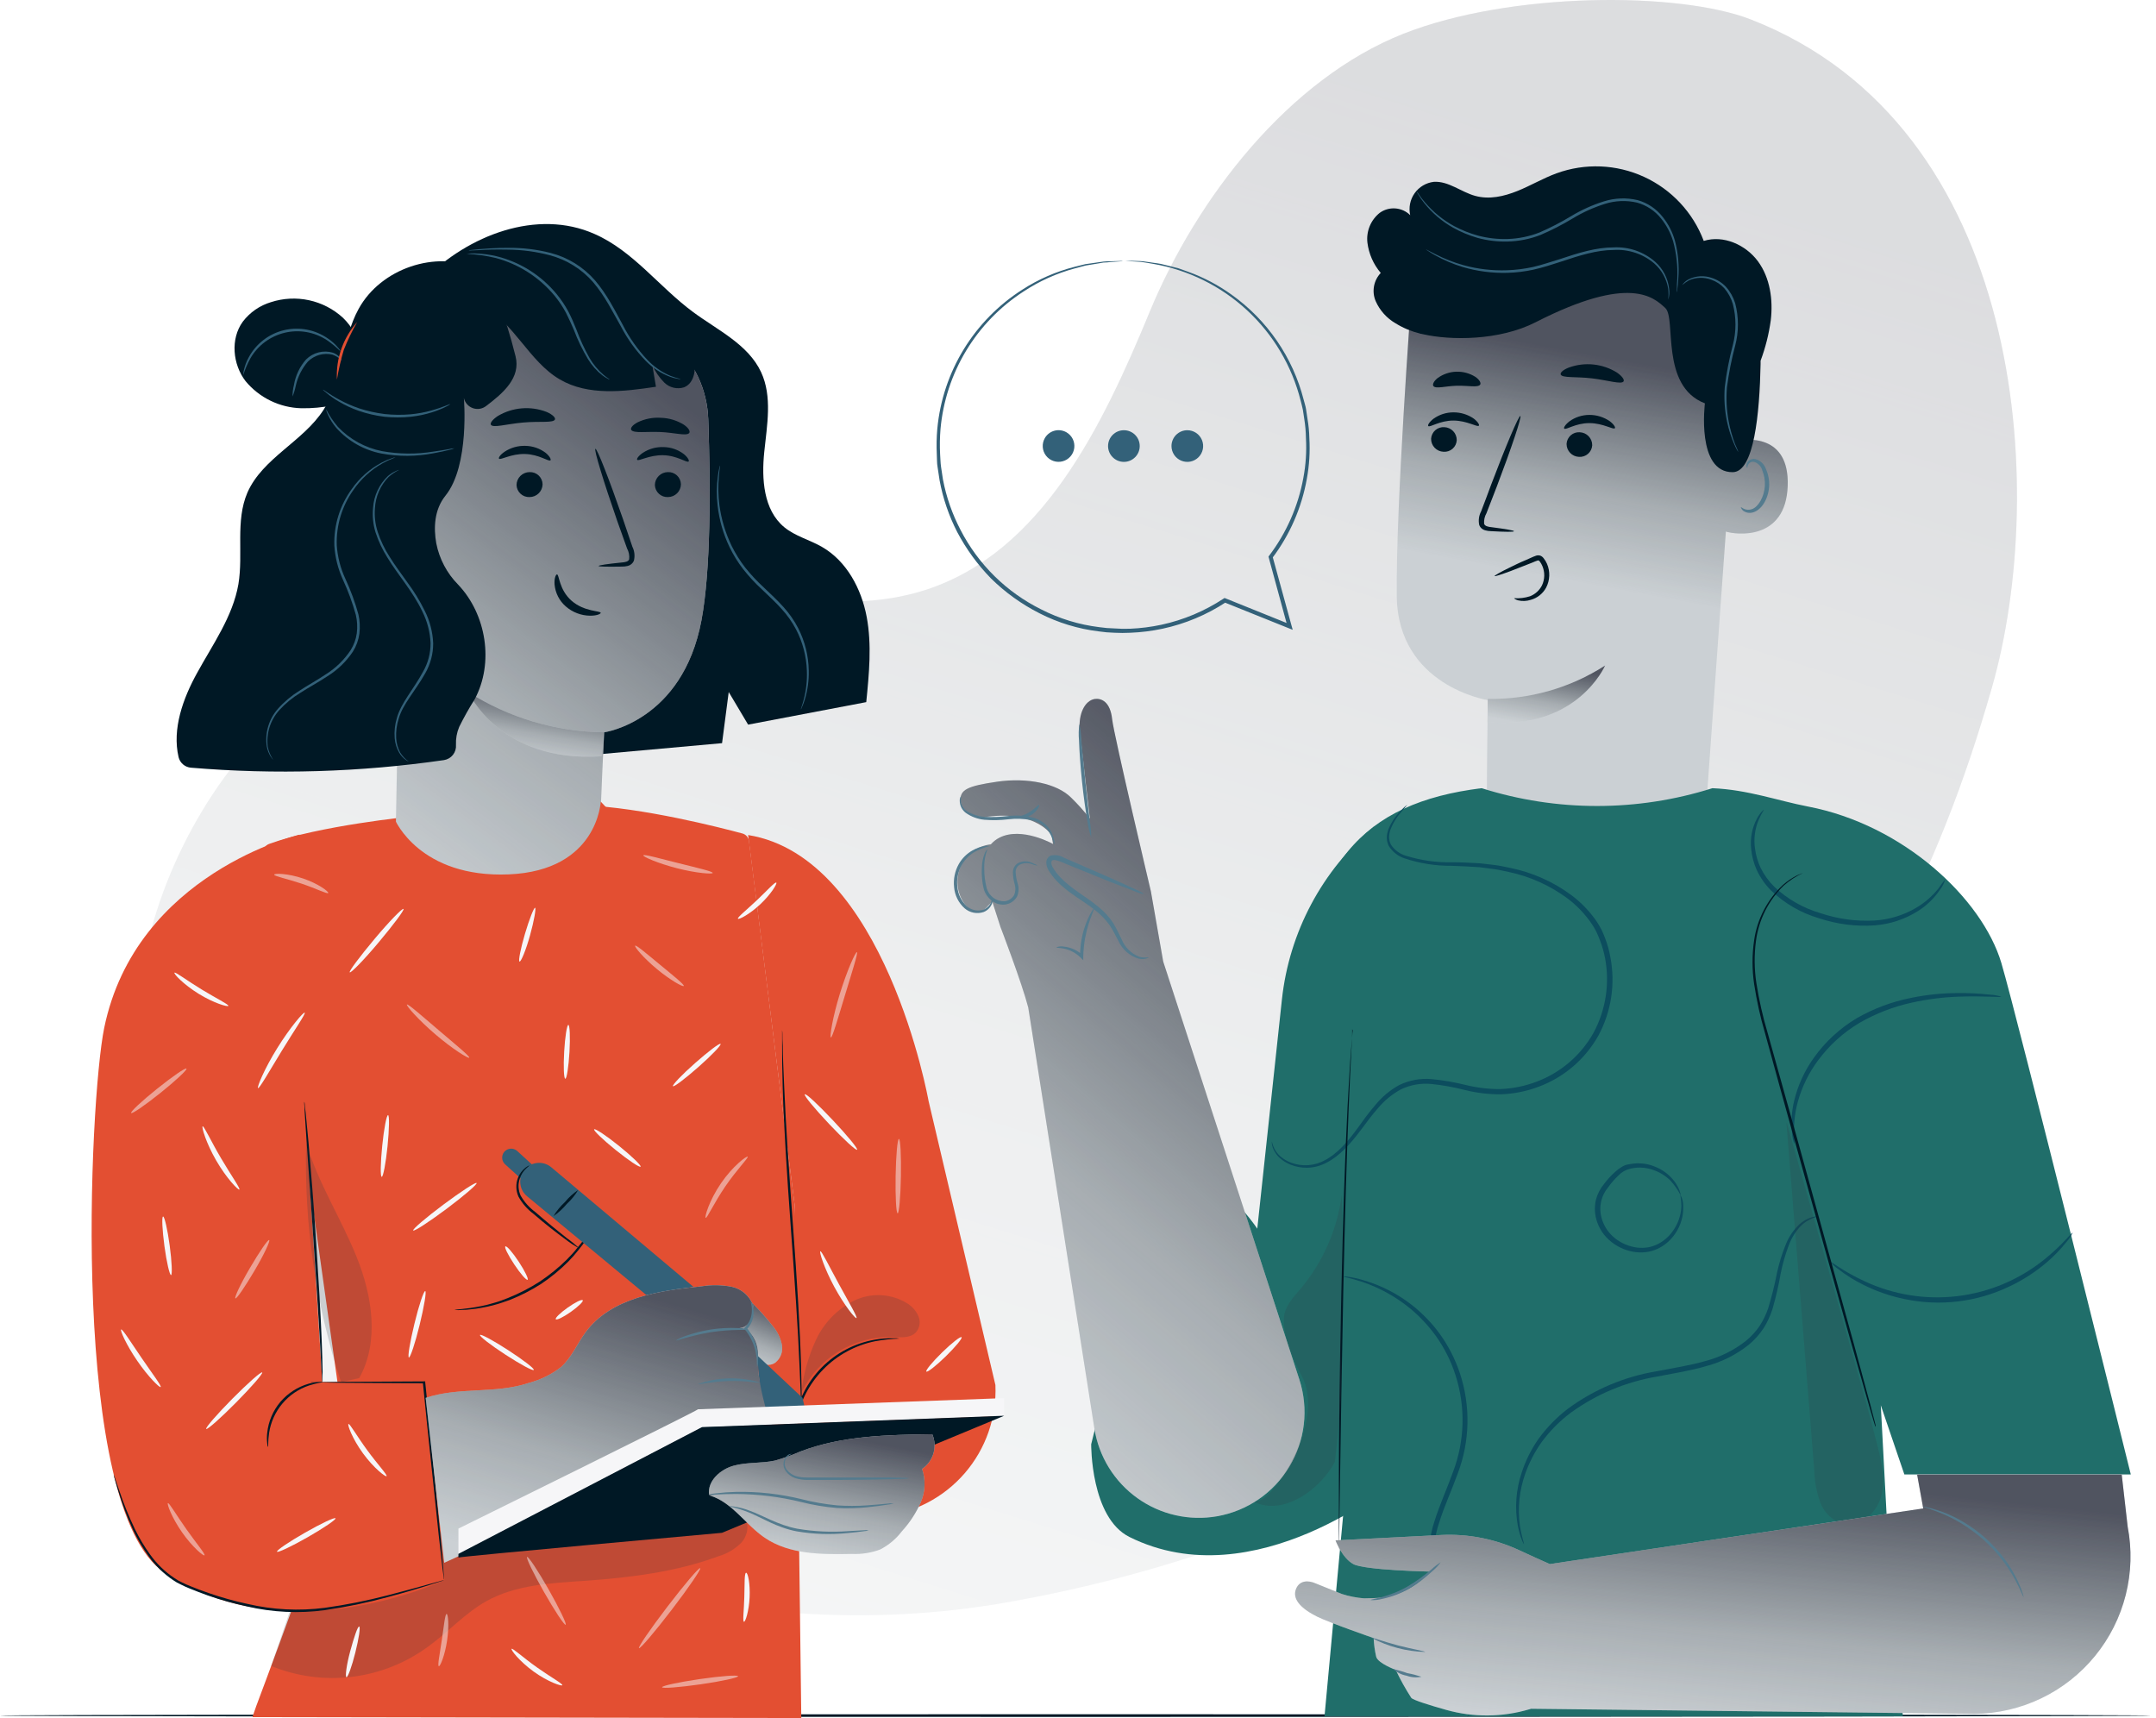 <svg width="251" height="200" viewBox="0 0 251 200" fill="none" xmlns="http://www.w3.org/2000/svg">
<g opacity="0.2">
<path d="M25.242 152.814C16.158 139.458 13.284 122.714 17.882 107.231C19.667 101.195 22.473 95.509 26.178 90.421C37.199 75.311 56.213 66.34 74.943 67.501C85.952 68.177 97.228 72.058 107.722 68.686C121.35 64.29 128.372 49.548 133.853 36.287C139.334 23.026 150.058 9.19 163.402 3.923C175.845 -0.983 195.47 -0.995 203.837 2.27C235.75 14.713 238.47 56.919 231.94 79.891C225.411 102.864 216.588 117.95 202.788 137.325C183.454 164.469 149.887 180.835 117.054 186.565C85.769 192.022 51.402 182.204 30.029 158.905C28.288 156.994 26.687 154.958 25.242 152.814Z" fill="#E6EBEE"/>
<path d="M25.242 152.814C16.158 139.458 13.284 122.714 17.882 107.231C19.667 101.195 22.473 95.509 26.178 90.421C37.199 75.311 56.213 66.34 74.943 67.501C85.952 68.177 97.228 72.058 107.722 68.686C121.35 64.29 128.372 49.548 133.853 36.287C139.334 23.026 150.058 9.19 163.402 3.923C175.845 -0.983 195.47 -0.995 203.837 2.27C235.75 14.713 238.47 56.919 231.94 79.891C225.411 102.864 216.588 117.95 202.788 137.325C183.454 164.469 149.887 180.835 117.054 186.565C85.769 192.022 51.402 182.204 30.029 158.905C28.288 156.994 26.687 154.958 25.242 152.814Z" fill="url(#paint0_linear_187_24451)" fill-opacity="0.8" style="mix-blend-mode:color-burn"/>
<path d="M25.242 152.814C16.158 139.458 13.284 122.714 17.882 107.231C19.667 101.195 22.473 95.509 26.178 90.421C37.199 75.311 56.213 66.34 74.943 67.501C85.952 68.177 97.228 72.058 107.722 68.686C121.35 64.29 128.372 49.548 133.853 36.287C139.334 23.026 150.058 9.19 163.402 3.923C175.845 -0.983 195.47 -0.995 203.837 2.27C235.75 14.713 238.47 56.919 231.94 79.891C225.411 102.864 216.588 117.95 202.788 137.325C183.454 164.469 149.887 180.835 117.054 186.565C85.769 192.022 51.402 182.204 30.029 158.905C28.288 156.994 26.687 154.958 25.242 152.814Z" fill="#2F3941" fill-opacity="0.15" style="mix-blend-mode:multiply"/>
</g>
<path d="M250.416 199.715C250.416 199.804 194.35 199.869 125.214 199.869C56.077 199.869 0 199.804 0 199.715C0 199.627 56.048 199.561 125.214 199.561C194.38 199.561 250.416 199.632 250.416 199.715Z" fill="#001825"/>
<path d="M149.238 116.371L146.371 143.035C146.371 143.035 140.783 134.591 137.003 138.354C133.4 141.944 127.036 168.128 127.036 168.128C127.036 168.128 126.953 176.667 131.492 178.924C146.051 186.177 162.274 172.549 162.274 172.549L159.957 96.231C153.922 101.311 150.081 108.526 149.238 116.371Z" fill="#206E6A"/>
<path fill-rule="evenodd" clip-rule="evenodd" d="M173.165 95.827L198.353 97.836L200.924 61.88C202.025 62.24 207.915 63.037 208.124 56.541C208.32 50.483 203.327 51.015 201.675 51.37L202.442 40.645L200.889 39.459C195.752 35.503 189.652 32.989 183.218 32.18C176.785 31.371 170.252 32.294 164.295 34.855C164.295 34.855 162.487 58.924 162.612 69.4C162.736 79.876 173.218 81.505 173.218 81.505C173.218 81.505 173.011 92.864 173.165 95.827Z" fill="#E6EBEE"/>
<path fill-rule="evenodd" clip-rule="evenodd" d="M173.165 95.827L198.353 97.836L200.924 61.88C202.025 62.24 207.915 63.037 208.124 56.541C208.32 50.483 203.327 51.015 201.675 51.37L202.442 40.645L200.889 39.459C195.752 35.503 189.652 32.989 183.218 32.18C176.785 31.371 170.252 32.294 164.295 34.855C164.295 34.855 162.487 58.924 162.612 69.4C162.736 79.876 173.218 81.505 173.218 81.505C173.218 81.505 173.011 92.864 173.165 95.827Z" fill="url(#paint1_linear_187_24451)" fill-opacity="0.8" style="mix-blend-mode:color-burn"/>
<path fill-rule="evenodd" clip-rule="evenodd" d="M173.165 95.827L198.353 97.836L200.924 61.88C202.025 62.24 207.915 63.037 208.124 56.541C208.32 50.483 203.327 51.015 201.675 51.37L202.442 40.645L200.889 39.459C195.752 35.503 189.652 32.989 183.218 32.18C176.785 31.371 170.252 32.294 164.295 34.855C164.295 34.855 162.487 58.924 162.612 69.4C162.736 79.876 173.218 81.505 173.218 81.505C173.218 81.505 173.011 92.864 173.165 95.827Z" fill="#2F3941" fill-opacity="0.15" style="mix-blend-mode:multiply"/>
<path d="M173.201 81.358C178.04 81.449 182.796 80.098 186.864 77.476C186.864 77.476 183.635 85.013 173.177 84.071L173.201 81.358Z" fill="#E6EBEE"/>
<path d="M173.201 81.358C178.04 81.449 182.796 80.098 186.864 77.476C186.864 77.476 183.635 85.013 173.177 84.071L173.201 81.358Z" fill="url(#paint2_linear_187_24451)" fill-opacity="0.8" style="mix-blend-mode:color-burn"/>
<path d="M173.201 81.358C178.04 81.449 182.796 80.098 186.864 77.476C186.864 77.476 183.635 85.013 173.177 84.071L173.201 81.358Z" fill="#2F3941" fill-opacity="0.15" style="mix-blend-mode:multiply"/>
<path d="M202.68 59.032C202.716 59.032 202.805 59.12 203.012 59.227C203.304 59.364 203.638 59.381 203.943 59.275C204.713 59.02 205.388 57.841 205.465 56.549C205.497 55.942 205.396 55.335 205.169 54.771C205.11 54.545 204.997 54.336 204.839 54.164C204.681 53.991 204.483 53.86 204.262 53.782C204.12 53.738 203.967 53.746 203.831 53.805C203.694 53.863 203.582 53.969 203.516 54.102C203.415 54.297 203.451 54.439 203.415 54.451C203.38 54.463 203.267 54.327 203.332 54.031C203.381 53.856 203.485 53.703 203.628 53.592C203.831 53.453 204.079 53.395 204.322 53.432C204.618 53.504 204.891 53.651 205.114 53.858C205.337 54.066 205.503 54.327 205.596 54.617C205.876 55.248 206.002 55.937 205.963 56.626C205.868 58.066 205.086 59.393 204.043 59.66C203.849 59.711 203.646 59.717 203.449 59.678C203.251 59.639 203.066 59.556 202.906 59.434C202.692 59.203 202.657 59.043 202.68 59.032Z" fill="#547B8E"/>
<path d="M166.607 51.079C166.603 51.47 166.752 51.846 167.022 52.128C167.292 52.411 167.662 52.576 168.052 52.59C168.243 52.605 168.434 52.582 168.616 52.522C168.797 52.462 168.965 52.366 169.108 52.24C169.252 52.114 169.369 51.961 169.452 51.789C169.535 51.617 169.583 51.43 169.593 51.239C169.596 50.85 169.448 50.474 169.179 50.192C168.91 49.91 168.542 49.744 168.153 49.728C167.962 49.714 167.771 49.737 167.589 49.798C167.408 49.858 167.241 49.954 167.097 50.08C166.953 50.205 166.835 50.358 166.751 50.53C166.667 50.702 166.618 50.888 166.607 51.079Z" fill="#001825"/>
<path d="M166.281 49.598C166.465 49.793 167.602 48.952 169.208 48.958C170.814 48.964 171.999 49.77 172.171 49.55C172.254 49.462 172.064 49.106 171.578 48.733C170.882 48.252 170.054 47.997 169.208 48.004C168.37 48.001 167.552 48.264 166.873 48.756C166.358 49.159 166.192 49.509 166.281 49.598Z" fill="#001825"/>
<path d="M182.379 51.672C182.376 52.061 182.524 52.437 182.793 52.719C183.062 53.001 183.43 53.167 183.819 53.183C184.01 53.197 184.201 53.173 184.383 53.113C184.564 53.053 184.732 52.957 184.876 52.831C185.02 52.706 185.137 52.552 185.221 52.381C185.305 52.209 185.355 52.023 185.366 51.832C185.368 51.441 185.218 51.066 184.948 50.784C184.678 50.502 184.31 50.336 183.92 50.321C183.73 50.306 183.538 50.33 183.357 50.39C183.176 50.451 183.009 50.547 182.866 50.672C182.722 50.798 182.605 50.951 182.522 51.123C182.438 51.295 182.39 51.481 182.379 51.672Z" fill="#001825"/>
<path d="M182.107 49.894C182.297 50.089 183.429 49.248 185.04 49.254C186.652 49.26 187.831 50.066 188.003 49.846C188.092 49.764 187.902 49.408 187.41 49.035C186.714 48.554 185.887 48.297 185.04 48.3C184.202 48.299 183.385 48.562 182.706 49.053C182.19 49.461 182.018 49.811 182.107 49.894Z" fill="#001825"/>
<path d="M176.264 61.84C176.264 61.751 175.268 61.579 173.651 61.371C173.236 61.33 172.851 61.247 172.78 60.962C172.747 60.539 172.842 60.116 173.052 59.748C173.447 58.752 173.852 57.708 174.267 56.613C175.962 52.157 177.182 48.49 176.999 48.425C176.815 48.359 175.304 51.92 173.615 56.376C173.212 57.472 172.821 58.521 172.43 59.529C172.168 60.023 172.092 60.595 172.217 61.14C172.276 61.285 172.368 61.413 172.485 61.516C172.602 61.619 172.742 61.693 172.892 61.733C173.12 61.797 173.355 61.831 173.592 61.834C175.245 61.928 176.258 61.934 176.264 61.84Z" fill="#001825"/>
<path d="M181.692 43.59C181.852 44.028 183.47 43.821 185.348 44.046C187.227 44.271 188.767 44.787 189.016 44.395C189.129 44.206 188.862 43.803 188.246 43.37C187.421 42.857 186.492 42.537 185.526 42.434C184.56 42.332 183.584 42.449 182.67 42.778C181.977 43.039 181.627 43.376 181.692 43.59Z" fill="#001825"/>
<path d="M166.872 44.94C167.157 45.302 168.265 44.94 169.598 44.905C170.931 44.869 172.063 45.154 172.324 44.769C172.436 44.585 172.258 44.217 171.767 43.874C171.105 43.456 170.333 43.246 169.551 43.269C168.769 43.292 168.012 43.548 167.376 44.004C166.902 44.383 166.748 44.757 166.872 44.94Z" fill="#001825"/>
<path d="M159.193 28.243C159.119 27.592 159.211 26.934 159.461 26.328C159.711 25.723 160.11 25.191 160.621 24.782C161.149 24.398 161.797 24.215 162.448 24.263C163.099 24.312 163.711 24.591 164.176 25.049C164.078 24.612 164.072 24.158 164.16 23.718C164.248 23.279 164.428 22.862 164.687 22.496C164.946 22.131 165.279 21.823 165.665 21.594C166.051 21.365 166.48 21.22 166.926 21.168C168.638 21.061 170.096 22.353 171.743 22.803C173.39 23.254 175.085 22.863 176.637 22.241C178.19 21.618 179.635 20.753 181.206 20.178C184.523 18.967 188.185 19.114 191.395 20.587C194.605 22.061 197.104 24.742 198.348 28.047C200.641 27.33 203.242 28.498 204.658 30.418C206.074 32.337 206.436 34.909 206.151 37.291C205.931 38.898 205.533 40.476 204.966 41.996C204.966 42.132 204.966 42.262 204.966 42.398C204.854 48.158 204.202 54.925 201.743 54.966C197.459 55.031 198.484 46.955 198.484 46.955C193.222 44.929 195.184 37.048 193.868 35.851C192.553 34.654 189.803 31.881 178.794 37.504C174.516 39.691 168.834 39.625 165.729 38.92L165.456 38.861H165.391C165.361 38.851 165.331 38.839 165.302 38.825C164.304 38.58 163.35 38.18 162.476 37.641C161.446 37.047 160.632 36.139 160.153 35.051C159.922 34.507 159.855 33.906 159.961 33.324C160.066 32.742 160.339 32.204 160.746 31.774C159.894 30.774 159.355 29.546 159.193 28.243Z" fill="#001825"/>
<path d="M218.962 163.595L219.75 178.473L221.528 199.804H154.198L157.126 168.246L151.39 118.385C151.888 100.763 158.654 93.439 172.496 91.756L171.406 91.892C173.314 91.667 171.406 91.892 172.496 91.756C181.236 94.517 190.615 94.517 199.355 91.756C203.503 91.934 206.946 93.208 210.477 93.889C221.599 96.016 230.754 104.608 232.993 112.092C234.824 118.248 248.067 171.647 248.067 171.647H221.706L218.962 163.595Z" fill="#206E6A"/>
<path d="M176.277 69.637C176.902 69.679 177.529 69.603 178.125 69.412C178.729 69.174 179.225 68.723 179.518 68.144C179.683 67.791 179.772 67.408 179.779 67.019C179.787 66.63 179.712 66.244 179.559 65.886C179.482 65.701 179.383 65.526 179.263 65.365C179.121 65.223 179.151 65.228 179.002 65.252C178.813 65.314 178.627 65.388 178.445 65.471L177.853 65.703C177.112 65.999 176.443 66.26 175.88 66.473C174.748 66.894 174.031 67.119 173.996 67.065C173.96 67.012 174.618 66.621 175.708 66.094C176.253 65.833 176.893 65.501 177.634 65.199L178.191 64.95C178.397 64.852 178.609 64.765 178.825 64.689C178.99 64.634 179.169 64.634 179.334 64.689C179.487 64.752 179.618 64.857 179.713 64.992C179.873 65.19 180.004 65.409 180.105 65.643C180.293 66.084 180.381 66.56 180.362 67.039C180.344 67.517 180.219 67.986 179.998 68.41C179.811 68.753 179.557 69.055 179.252 69.298C178.947 69.541 178.596 69.721 178.22 69.826C177.736 69.985 177.217 70.006 176.721 69.886C176.425 69.791 176.265 69.672 176.277 69.637Z" fill="#001825"/>
<path d="M151.277 160.62L135.42 111.938L133.987 103.767C133.987 103.767 129.673 85.541 129.477 83.739C129.258 81.654 128.198 81.263 127.439 81.369C126.254 81.583 125.561 83.147 125.697 84.924C125.744 85.517 126.882 95.294 126.882 95.294C126.215 94.434 125.488 93.622 124.708 92.864C123.066 91.193 119.564 90.494 116.098 90.998C112.632 91.502 111.701 91.928 111.832 93.285C111.868 93.54 111.96 93.784 112.103 93.998C112.245 94.212 112.434 94.392 112.655 94.523C113.351 94.992 114.195 95.186 115.026 95.069C120.589 94.364 122.408 97.184 122.408 97.184L122.598 98.251C122.598 98.251 118.948 96.2 116.365 97.51C115.982 97.703 115.64 97.969 115.357 98.292C114.598 98.377 113.874 98.66 113.257 99.112C112.641 99.563 112.153 100.168 111.842 100.866C111.531 101.564 111.408 102.332 111.486 103.092C111.563 103.852 111.837 104.579 112.282 105.201C112.709 105.793 113.467 106.327 114.149 106.107C114.51 105.953 114.828 105.71 115.073 105.402C115.212 105.249 115.365 105.108 115.529 104.982L116.471 107.903C116.471 107.903 118.948 114.356 119.707 117.283L127.409 166.303C127.664 167.917 128.238 169.465 129.097 170.855C129.956 172.246 131.083 173.451 132.413 174.401C133.743 175.352 135.248 176.028 136.842 176.39C138.436 176.753 140.085 176.794 141.695 176.512C143.427 176.207 145.073 175.535 146.523 174.54C147.973 173.546 149.193 172.252 150.101 170.746C151.009 169.24 151.584 167.557 151.787 165.811C151.989 164.064 151.815 162.294 151.277 160.62Z" fill="#E6EBEE"/>
<path d="M151.277 160.62L135.42 111.938L133.987 103.767C133.987 103.767 129.673 85.541 129.477 83.739C129.258 81.654 128.198 81.263 127.439 81.369C126.254 81.583 125.561 83.147 125.697 84.924C125.744 85.517 126.882 95.294 126.882 95.294C126.215 94.434 125.488 93.622 124.708 92.864C123.066 91.193 119.564 90.494 116.098 90.998C112.632 91.502 111.701 91.928 111.832 93.285C111.868 93.54 111.96 93.784 112.103 93.998C112.245 94.212 112.434 94.392 112.655 94.523C113.351 94.992 114.195 95.186 115.026 95.069C120.589 94.364 122.408 97.184 122.408 97.184L122.598 98.251C122.598 98.251 118.948 96.2 116.365 97.51C115.982 97.703 115.64 97.969 115.357 98.292C114.598 98.377 113.874 98.66 113.257 99.112C112.641 99.563 112.153 100.168 111.842 100.866C111.531 101.564 111.408 102.332 111.486 103.092C111.563 103.852 111.837 104.579 112.282 105.201C112.709 105.793 113.467 106.327 114.149 106.107C114.51 105.953 114.828 105.71 115.073 105.402C115.212 105.249 115.365 105.108 115.529 104.982L116.471 107.903C116.471 107.903 118.948 114.356 119.707 117.283L127.409 166.303C127.664 167.917 128.238 169.465 129.097 170.855C129.956 172.246 131.083 173.451 132.413 174.401C133.743 175.352 135.248 176.028 136.842 176.39C138.436 176.753 140.085 176.794 141.695 176.512C143.427 176.207 145.073 175.535 146.523 174.54C147.973 173.546 149.193 172.252 150.101 170.746C151.009 169.24 151.584 167.557 151.787 165.811C151.989 164.064 151.815 162.294 151.277 160.62Z" fill="url(#paint3_linear_187_24451)" fill-opacity="0.8" style="mix-blend-mode:color-burn"/>
<path d="M151.277 160.62L135.42 111.938L133.987 103.767C133.987 103.767 129.673 85.541 129.477 83.739C129.258 81.654 128.198 81.263 127.439 81.369C126.254 81.583 125.561 83.147 125.697 84.924C125.744 85.517 126.882 95.294 126.882 95.294C126.215 94.434 125.488 93.622 124.708 92.864C123.066 91.193 119.564 90.494 116.098 90.998C112.632 91.502 111.701 91.928 111.832 93.285C111.868 93.54 111.96 93.784 112.103 93.998C112.245 94.212 112.434 94.392 112.655 94.523C113.351 94.992 114.195 95.186 115.026 95.069C120.589 94.364 122.408 97.184 122.408 97.184L122.598 98.251C122.598 98.251 118.948 96.2 116.365 97.51C115.982 97.703 115.64 97.969 115.357 98.292C114.598 98.377 113.874 98.66 113.257 99.112C112.641 99.563 112.153 100.168 111.842 100.866C111.531 101.564 111.408 102.332 111.486 103.092C111.563 103.852 111.837 104.579 112.282 105.201C112.709 105.793 113.467 106.327 114.149 106.107C114.51 105.953 114.828 105.71 115.073 105.402C115.212 105.249 115.365 105.108 115.529 104.982L116.471 107.903C116.471 107.903 118.948 114.356 119.707 117.283L127.409 166.303C127.664 167.917 128.238 169.465 129.097 170.855C129.956 172.246 131.083 173.451 132.413 174.401C133.743 175.352 135.248 176.028 136.842 176.39C138.436 176.753 140.085 176.794 141.695 176.512C143.427 176.207 145.073 175.535 146.523 174.54C147.973 173.546 149.193 172.252 150.101 170.746C151.009 169.24 151.584 167.557 151.787 165.811C151.989 164.064 151.815 162.294 151.277 160.62Z" fill="#2F3941" fill-opacity="0.15" style="mix-blend-mode:multiply"/>
<path d="M133.2 104.087C132.888 103.862 132.55 103.676 132.192 103.536C131.529 103.216 130.557 102.777 129.354 102.238L125.123 100.389L123.891 99.862C123.427 99.572 122.867 99.476 122.332 99.595C122.17 99.668 122.032 99.789 121.939 99.941C121.846 100.093 121.802 100.27 121.811 100.449C121.827 100.74 121.91 101.024 122.054 101.278C122.32 101.726 122.634 102.143 122.99 102.523C124.442 104.039 126.196 104.893 127.511 105.977C128.148 106.461 128.707 107.038 129.17 107.689C129.591 108.282 129.881 108.963 130.213 109.544C130.435 110.039 130.761 110.48 131.171 110.836C131.58 111.193 132.062 111.455 132.583 111.606C133.365 111.754 133.768 111.452 133.733 111.44C133.369 111.488 132.999 111.468 132.643 111.381C132.176 111.203 131.752 110.93 131.397 110.579C131.042 110.228 130.764 109.807 130.581 109.343C130.278 108.75 129.988 108.092 129.573 107.411C129.099 106.705 128.517 106.077 127.849 105.55C126.498 104.407 124.756 103.518 123.423 102.108C123.097 101.768 122.811 101.392 122.57 100.988C122.35 100.609 122.333 100.2 122.57 100.135C122.807 100.069 123.257 100.212 123.672 100.389L124.904 100.899L129.188 102.635C130.415 103.115 131.41 103.5 132.097 103.755C132.448 103.916 132.819 104.028 133.2 104.087Z" fill="#547B8E"/>
<path d="M122.73 98.334C122.596 97.671 122.308 97.05 121.888 96.521C121.407 95.983 120.765 95.615 120.057 95.472C119.175 95.301 118.271 95.269 117.379 95.377C116.457 95.489 115.526 95.507 114.6 95.43C113.822 95.356 113.076 95.081 112.437 94.63C112.222 94.468 112.047 94.259 111.925 94.018C111.803 93.778 111.737 93.513 111.732 93.244C111.719 93.051 111.765 92.859 111.863 92.693C111.898 92.693 111.863 92.894 111.863 93.238C111.889 93.476 111.968 93.706 112.092 93.911C112.217 94.115 112.386 94.29 112.585 94.423C113.197 94.81 113.896 95.038 114.618 95.087C115.521 95.141 116.428 95.111 117.326 94.998C118.259 94.888 119.205 94.936 120.122 95.14C120.893 95.316 121.581 95.746 122.078 96.361C122.401 96.773 122.617 97.26 122.706 97.777C122.761 97.957 122.769 98.149 122.73 98.334Z" fill="#547B8E"/>
<path d="M125.658 84.261C125.792 84.899 125.871 85.547 125.895 86.199C126.02 87.532 126.174 89.12 126.346 90.874C126.518 92.628 126.719 94.21 126.867 95.543C126.981 96.184 127.039 96.835 127.039 97.486C126.819 96.871 126.67 96.233 126.595 95.584C126.387 94.399 126.15 92.746 125.961 90.915C125.771 89.084 125.658 87.419 125.617 86.216C125.558 85.565 125.572 84.909 125.658 84.261Z" fill="#547B8E"/>
<path d="M120.763 100.769C120.56 100.738 120.361 100.685 120.171 100.609C119.928 100.511 119.667 100.469 119.405 100.484C119.144 100.499 118.89 100.572 118.66 100.697C118.521 100.793 118.409 100.923 118.337 101.074C118.264 101.226 118.232 101.395 118.245 101.563C118.266 101.987 118.342 102.407 118.47 102.813C118.64 103.321 118.617 103.873 118.405 104.365C118.261 104.621 118.059 104.839 117.815 105.002C117.571 105.164 117.292 105.267 117.001 105.301C116.714 105.331 116.425 105.302 116.15 105.216C115.875 105.131 115.62 104.99 115.401 104.804C114.994 104.471 114.693 104.026 114.536 103.524C114.337 102.706 114.259 101.864 114.305 101.023C114.315 100.455 114.425 99.894 114.631 99.364C114.696 99.163 114.815 98.983 114.974 98.843C114.974 98.843 114.879 99.044 114.773 99.435C114.634 99.963 114.57 100.507 114.583 101.053C114.576 101.853 114.676 102.65 114.879 103.423C115.012 103.866 115.287 104.253 115.662 104.524C116.037 104.795 116.491 104.935 116.953 104.922C117.182 104.894 117.402 104.814 117.595 104.688C117.788 104.561 117.95 104.392 118.067 104.193C118.239 103.783 118.258 103.325 118.121 102.902C117.997 102.464 117.931 102.012 117.925 101.557C117.921 101.34 117.973 101.126 118.077 100.936C118.181 100.745 118.333 100.586 118.518 100.472C118.781 100.338 119.072 100.267 119.368 100.267C119.664 100.267 119.955 100.338 120.218 100.472C120.591 100.626 120.799 100.745 120.763 100.769Z" fill="#547B8E"/>
<path d="M115.536 104.49C115.536 104.49 115.631 104.686 115.536 105.047C115.463 105.301 115.333 105.534 115.155 105.73C114.978 105.925 114.757 106.077 114.511 106.173C114.137 106.299 113.736 106.325 113.349 106.249C112.961 106.173 112.6 105.998 112.301 105.74C111.591 105.107 111.151 104.224 111.075 103.275C110.973 102.341 111.166 101.399 111.626 100.579C112.004 99.918 112.555 99.371 113.22 98.997C113.656 98.743 114.137 98.573 114.636 98.494C114.817 98.45 115.006 98.45 115.187 98.494C114.547 98.656 113.933 98.905 113.362 99.234C112.698 99.653 112.167 100.252 111.831 100.961C111.494 101.671 111.365 102.461 111.46 103.24C111.527 104.092 111.909 104.888 112.532 105.474C112.783 105.7 113.088 105.86 113.417 105.938C113.747 106.015 114.09 106.009 114.416 105.918C114.635 105.844 114.835 105.724 115.004 105.567C115.172 105.41 115.305 105.218 115.394 105.006C115.519 104.691 115.501 104.49 115.536 104.49Z" fill="#547B8E"/>
<path d="M122.96 110.291C123.254 110.166 123.579 110.135 123.891 110.202C124.705 110.287 125.467 110.644 126.053 111.215L125.739 111.346C125.734 110.902 125.76 110.458 125.816 110.018C126.107 107.447 127.316 105.663 127.387 105.728C127.458 105.794 126.48 107.589 126.202 110.066C126.15 110.491 126.12 110.918 126.113 111.346V111.79L125.805 111.476C125.274 110.948 124.6 110.585 123.867 110.433C123.304 110.332 122.96 110.332 122.96 110.291Z" fill="#547B8E"/>
<path d="M120.986 93.7C121.081 93.736 120.779 94.476 119.961 94.933C119.144 95.389 118.361 95.282 118.379 95.181C118.397 95.081 119.067 95.004 119.772 94.589C120.477 94.174 120.886 93.641 120.986 93.7Z" fill="#547B8E"/>
<path d="M163.839 93.694C163.839 93.694 163.62 93.931 163.246 94.387C162.655 95.03 162.189 95.777 161.872 96.591C161.777 96.868 161.725 97.158 161.718 97.451C161.718 97.763 161.796 98.07 161.943 98.345C162.347 98.953 162.95 99.402 163.649 99.613C165.403 100.163 167.234 100.421 169.071 100.378C170.09 100.378 171.192 100.437 172.318 100.502L174.042 100.703C174.635 100.769 175.227 100.929 175.82 101.035C178.392 101.56 180.819 102.64 182.93 104.199C184.081 105.058 185.082 106.101 185.893 107.287C186.097 107.597 186.285 107.917 186.456 108.246C186.628 108.596 186.746 108.934 186.888 109.277C187.153 109.978 187.351 110.702 187.481 111.44C188.077 114.546 187.586 117.762 186.089 120.547C184.542 123.312 182.058 125.432 179.085 126.526C177.688 127.05 176.215 127.342 174.724 127.391C173.302 127.399 171.884 127.228 170.505 126.882C169.232 126.554 167.937 126.322 166.63 126.188C165.422 126.072 164.205 126.287 163.11 126.81C162.104 127.351 161.209 128.076 160.473 128.949C159.733 129.779 159.105 130.65 158.482 131.474C157.256 133.127 155.952 134.584 154.435 135.349C153.74 135.721 152.967 135.924 152.178 135.941C151.519 135.949 150.865 135.828 150.252 135.586C149.764 135.391 149.316 135.108 148.931 134.75C148.654 134.481 148.429 134.164 148.267 133.814C148.129 133.53 148.058 133.218 148.06 132.902C148.101 132.902 148.113 133.228 148.38 133.761C148.556 134.081 148.784 134.37 149.055 134.614C149.434 134.938 149.867 135.191 150.335 135.361C150.975 135.597 151.66 135.692 152.34 135.638C153.02 135.583 153.681 135.382 154.276 135.047C155.698 134.294 156.936 132.878 158.133 131.219C158.725 130.389 159.365 129.501 160.118 128.635C160.879 127.698 161.812 126.916 162.867 126.33C164.041 125.754 165.35 125.508 166.654 125.619C167.99 125.749 169.315 125.977 170.618 126.301C171.951 126.631 173.321 126.792 174.694 126.781C176.113 126.723 177.513 126.439 178.842 125.939C181.675 124.888 184.042 122.863 185.52 120.227C186.948 117.566 187.421 114.496 186.859 111.529C186.722 110.824 186.524 110.132 186.266 109.461C186.124 109.129 186.006 108.786 185.857 108.489C185.702 108.179 185.528 107.878 185.336 107.589C184.571 106.456 183.626 105.455 182.539 104.626C180.496 103.103 178.147 102.039 175.654 101.509C175.062 101.397 174.469 101.237 173.918 101.172L172.223 100.952C171.109 100.875 170.043 100.828 169.006 100.792C167.125 100.808 165.254 100.51 163.472 99.909C162.729 99.652 162.098 99.148 161.682 98.481C161.519 98.161 161.439 97.804 161.451 97.445C161.467 97.126 161.533 96.812 161.647 96.514C161.993 95.682 162.508 94.929 163.158 94.304C163.355 94.07 163.584 93.864 163.839 93.694Z" fill="#0C4D5E"/>
<path d="M208.913 133.204C208.75 132.777 208.655 132.327 208.629 131.871C208.497 130.628 208.579 129.371 208.872 128.156C209.306 126.345 210.089 124.636 211.177 123.125C212.5 121.27 214.193 119.709 216.148 118.539C218.114 117.41 220.252 116.609 222.476 116.169C224.279 115.796 226.116 115.608 227.957 115.606C229.192 115.592 230.427 115.653 231.654 115.789C232.108 115.808 232.556 115.888 232.988 116.026C232.988 116.133 231.062 115.92 227.963 116.026C226.156 116.093 224.36 116.323 222.595 116.714C220.44 117.182 218.371 117.982 216.462 119.084C214.576 120.212 212.935 121.704 211.633 123.475C210.564 124.916 209.773 126.544 209.298 128.274C208.978 129.443 208.832 130.653 208.866 131.865C208.915 132.309 208.931 132.757 208.913 133.204Z" fill="#0C4D5E"/>
<path d="M241.29 143.514C241.11 143.894 240.874 144.245 240.591 144.557C239.886 145.45 239.091 146.27 238.221 147.004C236.923 148.103 235.487 149.028 233.949 149.753C230.154 151.578 225.863 152.097 221.742 151.229C220.075 150.889 218.459 150.332 216.937 149.569C215.913 149.066 214.942 148.461 214.04 147.762C213.69 147.529 213.378 147.243 213.115 146.915C213.186 146.82 214.537 147.999 217.127 149.178C220.486 150.738 224.215 151.329 227.892 150.885C231.57 150.442 235.05 148.98 237.942 146.666C240.164 144.894 241.195 143.425 241.29 143.514Z" fill="#0C4D5E"/>
<path d="M211.525 141.606C211.354 141.701 211.174 141.777 210.986 141.832C210.478 142.038 210.017 142.344 209.629 142.732C209.035 143.364 208.572 144.107 208.266 144.919C207.853 146.002 207.532 147.118 207.306 148.255C207.063 149.654 206.742 151.038 206.347 152.402C206.097 153.179 205.753 153.921 205.322 154.613C204.844 155.339 204.261 155.99 203.591 156.544C202.146 157.694 200.48 158.535 198.697 159.015C196.872 159.56 194.94 159.856 192.997 160.236C189.34 160.838 185.873 162.282 182.87 164.455C181.585 165.418 180.447 166.564 179.493 167.856C178.68 168.996 178.032 170.244 177.567 171.565C176.883 173.485 176.668 175.541 176.939 177.561C177.153 178.989 177.478 179.736 177.413 179.76C177.308 179.593 177.225 179.414 177.164 179.226C177.073 179.006 176.996 178.781 176.933 178.551C176.838 178.24 176.761 177.923 176.702 177.603C176.331 175.54 176.486 173.416 177.153 171.429C177.603 170.053 178.25 168.75 179.072 167.559C180.042 166.212 181.203 165.014 182.521 164.004C185.579 161.748 189.129 160.25 192.878 159.631C194.84 159.246 196.753 158.956 198.525 158.446C200.235 157.997 201.836 157.205 203.23 156.118C203.86 155.609 204.411 155.01 204.865 154.34C205.28 153.692 205.614 152.995 205.861 152.266C206.272 150.916 206.612 149.545 206.88 148.16C207.131 147.001 207.486 145.866 207.941 144.771C208.288 143.932 208.807 143.175 209.463 142.549C209.883 142.155 210.388 141.865 210.939 141.701C211.128 141.637 211.326 141.605 211.525 141.606Z" fill="#0C4D5E"/>
<path d="M195.651 139.136C195.856 139.508 195.962 139.926 195.959 140.35C196.018 141.518 195.684 142.671 195.011 143.627C194.558 144.301 193.948 144.856 193.234 145.245C192.831 145.465 192.397 145.622 191.948 145.713C191.471 145.801 190.984 145.821 190.502 145.772C189.466 145.659 188.481 145.261 187.658 144.622C186.753 143.939 186.106 142.97 185.821 141.873C185.64 141.159 185.629 140.412 185.791 139.693C185.966 139.01 186.29 138.375 186.739 137.832C187.123 137.318 187.558 136.843 188.037 136.416C188.268 136.203 188.52 136.015 188.79 135.853C189.067 135.668 189.387 135.556 189.72 135.527L189.797 136.054L189.507 136.126L189.358 135.616C190.436 135.31 191.585 135.373 192.623 135.794C193.415 136.097 194.122 136.587 194.685 137.222C195.046 137.622 195.331 138.083 195.527 138.585C195.651 138.934 195.681 139.13 195.657 139.136C195.335 138.521 194.937 137.95 194.472 137.435C193.911 136.881 193.232 136.46 192.487 136.203C191.534 135.856 190.494 135.829 189.524 136.126L189.376 135.616L189.667 135.533L189.749 136.066C189.241 136.188 188.78 136.456 188.422 136.837C187.985 137.251 187.589 137.705 187.237 138.194C186.826 138.677 186.539 139.253 186.4 139.873C186.262 140.492 186.277 141.136 186.443 141.749C186.698 142.711 187.262 143.562 188.049 144.172C188.784 144.746 189.66 145.112 190.585 145.233C191.013 145.283 191.446 145.273 191.871 145.203C192.27 145.13 192.657 145 193.02 144.818C193.679 144.48 194.249 143.993 194.685 143.396C195.344 142.526 195.715 141.471 195.746 140.38C195.728 139.58 195.592 139.153 195.651 139.136Z" fill="#0C4D5E"/>
<path d="M157.418 119.813C157.428 119.866 157.428 119.92 157.418 119.973C157.418 120.091 157.418 120.245 157.418 120.435C157.418 120.868 157.364 121.466 157.329 122.213C157.234 123.765 157.145 126.011 157.021 128.784C156.789 134.336 156.558 142.003 156.381 150.482C156.203 158.961 156.09 166.635 156.007 172.187C155.966 174.948 155.93 177.188 155.907 178.77C155.907 179.522 155.877 180.121 155.871 180.547C155.871 180.737 155.871 180.891 155.871 181.015C155.879 181.069 155.879 181.122 155.871 181.175C155.862 181.122 155.862 181.068 155.871 181.015C155.871 180.891 155.871 180.737 155.871 180.547C155.871 180.115 155.871 179.516 155.871 178.77V172.193C155.871 166.635 155.972 158.961 156.155 150.476C156.339 141.991 156.594 134.33 156.884 128.778C157.038 126.005 157.163 123.759 157.293 122.213C157.352 121.454 157.4 120.856 157.435 120.435C157.435 120.245 157.471 120.091 157.483 119.967C157.455 119.919 157.433 119.867 157.418 119.813Z" fill="#001825"/>
<g opacity="0.2">
<path d="M146.094 174.876C149.4 176.458 153.719 173.418 155.408 170.171C155.408 170.171 156.291 163.002 156.172 159.34C155.941 152.561 156.439 145.848 156.208 139.069C155.689 143.128 154.01 146.95 151.373 150.079C150.644 150.938 149.826 151.791 149.554 152.881C149.068 154.837 150.561 158.35 151.521 160.122C154.484 165.538 148.025 174.935 146.307 174.74" fill="#2F3941"/>
</g>
<g opacity="0.2">
<path d="M207.969 130.645C209.047 144.154 210.13 157.666 211.216 171.18C211.248 172.46 211.488 173.727 211.927 174.93C212.152 175.531 212.516 176.07 212.99 176.503C213.464 176.936 214.034 177.25 214.653 177.419C216.572 177.81 218.439 176.157 218.978 174.273C219.517 172.388 219.091 170.38 218.617 168.478C217.811 165.237 216.904 162.025 215.992 158.814C213.349 149.491 210.704 140.17 208.058 130.852" fill="#2F3941"/>
</g>
<path d="M170.832 199.846C171.242 199.179 171.547 198.454 171.739 197.695C172.071 196.231 171.863 193.968 170.726 191.521C170.169 190.294 169.381 189.02 168.587 187.622C167.679 186.138 167.004 184.523 166.584 182.834C166.23 180.918 166.373 178.944 166.999 177.099C167.591 175.191 168.45 173.336 169.144 171.393C170.535 167.759 170.64 163.759 169.44 160.057C168.924 158.455 168.166 156.941 167.194 155.566C166.336 154.372 165.331 153.291 164.202 152.349C162.55 150.987 160.665 149.935 158.638 149.244C157.198 148.764 156.357 148.651 156.369 148.58C156.568 148.568 156.768 148.586 156.961 148.633C157.545 148.718 158.121 148.847 158.686 149.019C160.781 149.624 162.739 150.63 164.451 151.981C165.633 152.924 166.687 154.018 167.585 155.234C168.606 156.643 169.406 158.199 169.956 159.85C171.226 163.67 171.134 167.811 169.695 171.57C168.984 173.549 168.119 175.392 167.55 177.247C166.943 178.993 166.792 180.865 167.111 182.686C167.501 184.327 168.141 185.897 169.007 187.343C169.772 188.748 170.548 190.04 171.099 191.313C172.213 193.855 172.367 196.22 171.941 197.725C171.782 198.3 171.537 198.848 171.212 199.348C170.992 199.704 170.85 199.858 170.832 199.846Z" fill="#0C4D5E"/>
<path d="M226.458 102.369C226.343 102.8 226.141 103.203 225.865 103.554C225.191 104.557 224.316 105.409 223.294 106.054C221.771 107.015 220.035 107.589 218.239 107.725C216.055 107.873 213.864 107.594 211.787 106.902C209.67 106.286 207.736 105.163 206.152 103.631C205.471 102.942 204.916 102.14 204.511 101.261C204.167 100.491 203.951 99.671 203.871 98.831C203.735 97.616 203.967 96.389 204.534 95.306C204.621 95.139 204.72 94.978 204.83 94.826C204.906 94.709 204.993 94.599 205.091 94.5C205.239 94.34 205.328 94.257 205.346 94.275C205.364 94.293 205.079 94.666 204.753 95.412C204.303 96.475 204.151 97.641 204.315 98.784C204.416 99.569 204.64 100.333 204.979 101.047C205.382 101.86 205.919 102.599 206.567 103.234C208.1 104.676 209.954 105.732 211.976 106.315C213.981 106.986 216.093 107.273 218.204 107.162C219.919 107.061 221.586 106.556 223.069 105.687C224.068 105.098 224.952 104.331 225.676 103.424C225.918 103.059 226.179 102.707 226.458 102.369Z" fill="#0C4D5E"/>
<path d="M218.347 166.108C218.347 166.108 218.317 166.054 218.282 165.942C218.246 165.829 218.193 165.651 218.128 165.444C217.997 164.988 217.808 164.348 217.565 163.53L215.55 156.461C213.867 150.471 211.556 142.24 209.032 133.115C207.764 128.553 206.561 124.227 205.477 120.251C204.93 118.382 204.508 116.477 204.215 114.551C203.966 112.864 203.966 111.149 204.215 109.461C204.568 106.994 205.751 104.72 207.569 103.015C208.074 102.572 208.633 102.196 209.234 101.895L209.714 101.693C209.765 101.665 209.821 101.645 209.879 101.634C209.069 102.015 208.316 102.51 207.646 103.104C205.889 104.815 204.758 107.066 204.434 109.497C204.207 111.164 204.225 112.854 204.487 114.516C204.788 116.428 205.216 118.319 205.767 120.174C206.869 124.133 208.084 128.47 209.358 133.032C211.876 142.151 214.158 150.405 215.811 156.402C216.623 159.365 217.274 161.8 217.736 163.512C217.95 164.336 218.122 164.988 218.24 165.45C218.293 165.657 218.335 165.823 218.365 165.953C218.365 166.005 218.359 166.057 218.347 166.108Z" fill="#001825"/>
<path d="M194.212 34.891C194.261 34.469 194.261 34.044 194.212 33.623C194.032 32.473 193.453 31.424 192.577 30.66C191.259 29.546 189.559 28.987 187.837 29.102C185.899 29.102 183.837 29.753 181.704 30.47C180.638 30.82 179.577 31.158 178.534 31.389C177.527 31.611 176.501 31.736 175.471 31.762C173.724 31.808 171.98 31.58 170.304 31.087C169.18 30.748 168.097 30.287 167.075 29.712C166.795 29.561 166.524 29.395 166.263 29.214C166.166 29.158 166.076 29.09 165.996 29.013C165.996 29.013 166.399 29.238 167.134 29.605C168.167 30.133 169.251 30.556 170.369 30.867C172.025 31.323 173.742 31.523 175.459 31.46C176.472 31.426 177.479 31.299 178.469 31.081C179.494 30.849 180.537 30.488 181.609 30.162C183.736 29.445 185.84 28.799 187.831 28.799C189.612 28.702 191.361 29.306 192.702 30.482C193.594 31.282 194.167 32.379 194.313 33.569C194.383 34.011 194.349 34.464 194.212 34.891Z" fill="#336179"/>
<path d="M202.366 52.602C202.366 52.602 202.307 52.531 202.224 52.383C202.141 52.235 202.034 52.01 201.898 51.713C201.533 50.877 201.256 50.005 201.068 49.112C200.784 47.781 200.692 46.416 200.796 45.059C200.994 43.416 201.307 41.788 201.732 40.188C202.145 38.611 202.145 36.955 201.732 35.377C201.535 34.701 201.194 34.077 200.731 33.546C200.318 33.099 199.801 32.761 199.226 32.563C198.387 32.245 197.458 32.268 196.636 32.628C196.351 32.787 196.082 32.975 195.836 33.191C196.023 32.907 196.28 32.676 196.583 32.521C197.001 32.313 197.457 32.192 197.923 32.163C198.389 32.135 198.856 32.2 199.297 32.355C199.914 32.554 200.473 32.905 200.92 33.374C201.416 33.927 201.785 34.58 202.005 35.288C202.435 36.915 202.435 38.627 202.005 40.254C201.582 41.841 201.264 43.454 201.051 45.083C200.939 46.413 201.006 47.752 201.252 49.065C201.419 49.951 201.663 50.822 201.981 51.666C202.236 52.264 202.39 52.59 202.366 52.602Z" fill="#336179"/>
<path d="M195.221 34.044C195.208 33.904 195.208 33.763 195.221 33.623C195.221 33.321 195.221 32.924 195.269 32.438C195.334 30.97 195.17 29.5 194.783 28.083C194.492 27.12 194.017 26.222 193.384 25.44C192.668 24.54 191.685 23.89 190.576 23.585C189.334 23.297 188.038 23.351 186.825 23.739C185.511 24.154 184.252 24.725 183.074 25.44C181.879 26.161 180.636 26.799 179.353 27.348C178.13 27.826 176.832 28.086 175.519 28.118C174.336 28.148 173.154 28.005 172.012 27.692C171.022 27.404 170.068 27.007 169.168 26.506C167.869 25.773 166.724 24.795 165.796 23.627C165.541 23.314 165.311 22.981 165.109 22.631C165.029 22.516 164.962 22.393 164.907 22.264C165.004 22.365 165.089 22.476 165.162 22.596C165.38 22.93 165.622 23.249 165.885 23.55C166.836 24.668 167.982 25.604 169.268 26.311C170.16 26.787 171.102 27.163 172.077 27.431C173.198 27.725 174.355 27.857 175.514 27.822C176.791 27.784 178.051 27.525 179.241 27.058C180.509 26.507 181.738 25.872 182.92 25.156C184.121 24.432 185.404 23.855 186.742 23.437C188.007 23.04 189.356 22.991 190.647 23.295C191.811 23.622 192.839 24.313 193.58 25.268C194.228 26.079 194.708 27.012 194.99 28.012C195.37 29.45 195.505 30.943 195.387 32.426C195.357 32.953 195.316 33.356 195.28 33.611C195.279 33.757 195.259 33.902 195.221 34.044Z" fill="#336179"/>
<path d="M178.246 198.922L178.068 198.975C174.905 199.919 171.539 199.946 168.362 199.052C166.395 198.495 164.54 197.921 164.303 197.654C163.626 196.61 163.02 195.521 162.49 194.395C162.49 194.395 160.446 193.643 160.22 192.884C160.053 192.164 159.952 191.43 159.918 190.692C159.918 190.692 154.716 188.891 153.317 188.185C150.805 186.923 150.538 185.768 150.9 184.932C151.303 183.99 152.275 183.925 153.193 184.34L156.233 185.566C157.068 185.832 157.931 186.001 158.804 186.07L159.989 186.04C162.304 185.982 164.504 185.018 166.116 183.356L166.513 182.953C166.513 182.953 158.858 182.799 157.548 182.076C156.239 181.354 155.48 179.321 155.48 179.321L167.799 178.693C170.924 178.542 174.039 179.152 176.877 180.471C178.091 181.034 179.371 181.617 180.427 182.079L223.9 175.6L223.189 171.654H247.009L247.702 177.721C248.21 180.358 248.133 183.075 247.475 185.678C246.817 188.282 245.595 190.709 243.895 192.788C242.195 194.868 240.059 196.548 237.638 197.71C235.217 198.872 232.57 199.488 229.885 199.514L178.246 198.922Z" fill="#E6EBEE"/>
<path d="M178.246 198.922L178.068 198.975C174.905 199.919 171.539 199.946 168.362 199.052C166.395 198.495 164.54 197.921 164.303 197.654C163.626 196.61 163.02 195.521 162.49 194.395C162.49 194.395 160.446 193.643 160.22 192.884C160.053 192.164 159.952 191.43 159.918 190.692C159.918 190.692 154.716 188.891 153.317 188.185C150.805 186.923 150.538 185.768 150.9 184.932C151.303 183.99 152.275 183.925 153.193 184.34L156.233 185.566C157.068 185.832 157.931 186.001 158.804 186.07L159.989 186.04C162.304 185.982 164.504 185.018 166.116 183.356L166.513 182.953C166.513 182.953 158.858 182.799 157.548 182.076C156.239 181.354 155.48 179.321 155.48 179.321L167.799 178.693C170.924 178.542 174.039 179.152 176.877 180.471C178.091 181.034 179.371 181.617 180.427 182.079L223.9 175.6L223.189 171.654H247.009L247.702 177.721C248.21 180.358 248.133 183.075 247.475 185.678C246.817 188.282 245.595 190.709 243.895 192.788C242.195 194.868 240.059 196.548 237.638 197.71C235.217 198.872 232.57 199.488 229.885 199.514L178.246 198.922Z" fill="url(#paint4_linear_187_24451)" fill-opacity="0.8" style="mix-blend-mode:color-burn"/>
<path d="M178.246 198.922L178.068 198.975C174.905 199.919 171.539 199.946 168.362 199.052C166.395 198.495 164.54 197.921 164.303 197.654C163.626 196.61 163.02 195.521 162.49 194.395C162.49 194.395 160.446 193.643 160.22 192.884C160.053 192.164 159.952 191.43 159.918 190.692C159.918 190.692 154.716 188.891 153.317 188.185C150.805 186.923 150.538 185.768 150.9 184.932C151.303 183.99 152.275 183.925 153.193 184.34L156.233 185.566C157.068 185.832 157.931 186.001 158.804 186.07L159.989 186.04C162.304 185.982 164.504 185.018 166.116 183.356L166.513 182.953C166.513 182.953 158.858 182.799 157.548 182.076C156.239 181.354 155.48 179.321 155.48 179.321L167.799 178.693C170.924 178.542 174.039 179.152 176.877 180.471C178.091 181.034 179.371 181.617 180.427 182.079L223.9 175.6L223.189 171.654H247.009L247.702 177.721C248.21 180.358 248.133 183.075 247.475 185.678C246.817 188.282 245.595 190.709 243.895 192.788C242.195 194.868 240.059 196.548 237.638 197.71C235.217 198.872 232.57 199.488 229.885 199.514L178.246 198.922Z" fill="#2F3941" fill-opacity="0.15" style="mix-blend-mode:multiply"/>
<path d="M165.914 192.309C163.744 192.252 161.616 191.692 159.699 190.674C159.734 190.591 161.079 191.112 162.792 191.557C164.504 192.001 165.926 192.22 165.914 192.309Z" fill="#547B8E"/>
<path d="M165.481 195.195C164.904 195.32 164.304 195.276 163.751 195.07C163.169 194.965 162.629 194.698 162.192 194.3C162.75 194.418 163.299 194.577 163.834 194.774C164.392 194.875 164.943 195.016 165.481 195.195Z" fill="#547B8E"/>
<path d="M235.59 185.933C235.531 185.933 235.241 185.074 234.53 183.776C234.113 183.017 233.637 182.292 233.107 181.608C232.459 180.771 231.739 179.992 230.957 179.279C230.162 178.578 229.31 177.946 228.409 177.389C227.671 176.936 226.901 176.54 226.104 176.204C224.735 175.641 223.828 175.439 223.846 175.38C224.066 175.398 224.283 175.442 224.492 175.51C224.741 175.559 224.986 175.625 225.227 175.706C225.511 175.795 225.819 175.884 226.187 176.026C227.008 176.336 227.801 176.716 228.557 177.164C229.482 177.716 230.355 178.353 231.164 179.066C231.958 179.79 232.685 180.583 233.339 181.436C233.863 182.141 234.325 182.89 234.719 183.675C234.903 184.001 235.021 184.321 235.146 184.594C235.25 184.825 235.339 185.062 235.412 185.305C235.498 185.506 235.557 185.717 235.59 185.933Z" fill="#547B8E"/>
<path d="M167.732 181.863C167.46 182.239 167.141 182.579 166.784 182.876C165.966 183.649 165.066 184.33 164.1 184.908C163.122 185.478 162.06 185.888 160.954 186.123C160.502 186.246 160.034 186.296 159.567 186.271C159.538 186.159 161.7 185.963 163.94 184.642C164.89 184.072 165.791 183.426 166.636 182.71C166.973 182.393 167.34 182.109 167.732 181.863Z" fill="#547B8E"/>
<path d="M40.261 167.808C41.315 167.808 32.19 192.327 29.838 198.59C29.577 199.283 29.399 199.894 29.399 199.894L93.286 200L92.534 140.552C92.536 140.512 92.536 140.473 92.534 140.433L87.201 97.913C87.175 97.707 87.088 97.513 86.952 97.356C86.816 97.199 86.637 97.086 86.436 97.03C83.906 96.349 74.787 93.996 67.813 93.736C59.642 93.433 47.815 95.057 47.815 95.057C47.815 95.057 37.191 96.112 31.325 98.245C31.098 98.326 30.907 98.483 30.782 98.689C30.658 98.895 30.609 99.138 30.644 99.377L40.261 167.808Z" fill="#E34F32"/>
<path d="M69.763 141.441C69.682 141.709 69.575 141.969 69.444 142.217C69.313 142.517 69.163 142.808 68.993 143.088C68.788 143.469 68.563 143.839 68.318 144.196C68.03 144.638 67.718 145.063 67.382 145.47C67.012 145.944 66.617 146.397 66.197 146.827C65.22 147.81 64.148 148.693 62.997 149.463C61.828 150.21 60.59 150.841 59.299 151.348C58.707 151.555 58.114 151.768 57.575 151.905C57.069 152.048 56.554 152.163 56.035 152.248C55.609 152.33 55.18 152.39 54.749 152.426C54.423 152.471 54.094 152.493 53.765 152.491C53.487 152.522 53.207 152.522 52.93 152.491C52.93 152.426 54.115 152.432 55.993 152.053C56.503 151.952 57.007 151.826 57.504 151.674C58.049 151.531 58.606 151.312 59.193 151.081C60.459 150.569 61.675 149.941 62.825 149.203C63.961 148.446 65.022 147.583 65.995 146.625C66.428 146.169 66.854 145.748 67.18 145.304C67.52 144.911 67.839 144.499 68.134 144.071C69.248 142.513 69.704 141.411 69.763 141.441Z" fill="#001825"/>
<g opacity="0.2">
<path d="M31.569 193.939C34.562 195.166 37.822 195.6 41.033 195.198C44.244 194.796 47.296 193.573 49.896 191.646C52.201 189.975 54.132 187.789 56.621 186.396C60.069 184.476 64.176 184.293 68.116 184.026C73.384 183.647 78.699 183.001 83.652 181.164C84.686 180.862 85.623 180.296 86.372 179.523C87.053 178.699 87.284 177.402 86.615 176.56C85.945 175.719 84.671 175.659 83.575 175.695C67.055 176.181 51.958 177.502 35.876 181.324" fill="#2F3941"/>
</g>
<path d="M49.374 32.569C54.482 27.366 62.54 24.273 69.212 27.236C73.704 29.203 76.749 33.416 80.69 36.325C83.557 38.447 87.101 40.088 88.606 43.323C89.933 46.173 89.293 49.497 88.973 52.626C88.653 55.754 88.878 59.363 91.302 61.371C92.57 62.42 94.264 62.841 95.681 63.659C98.566 65.312 100.279 68.529 100.895 71.794C101.511 75.059 101.179 78.425 100.848 81.737L87.095 84.356L84.837 80.558L84.061 86.513L66.51 88.095L49.374 32.569Z" fill="#001825"/>
<path d="M47.107 38.245V42.067L46.022 99.43C45.928 106.078 52.291 111.737 59.413 111.784C66.601 111.831 69.534 106.451 69.741 99.714C69.955 92.669 70.334 85.251 70.334 85.251C70.334 85.251 79.453 83.994 81.663 72.215C82.759 66.349 82.73 56.684 82.451 48.774C82.392 47.086 81.993 45.428 81.276 43.898C80.559 42.369 79.541 41.001 78.281 39.875C77.022 38.75 75.548 37.891 73.948 37.35C72.348 36.809 70.655 36.597 68.971 36.728L47.107 38.245Z" fill="#E6EBEE"/>
<path d="M47.107 38.245V42.067L46.022 99.43C45.928 106.078 52.291 111.737 59.413 111.784C66.601 111.831 69.534 106.451 69.741 99.714C69.955 92.669 70.334 85.251 70.334 85.251C70.334 85.251 79.453 83.994 81.663 72.215C82.759 66.349 82.73 56.684 82.451 48.774C82.392 47.086 81.993 45.428 81.276 43.898C80.559 42.369 79.541 41.001 78.281 39.875C77.022 38.75 75.548 37.891 73.948 37.35C72.348 36.809 70.655 36.597 68.971 36.728L47.107 38.245Z" fill="url(#paint5_linear_187_24451)" fill-opacity="0.8" style="mix-blend-mode:color-burn"/>
<path d="M47.107 38.245V42.067L46.022 99.43C45.928 106.078 52.291 111.737 59.413 111.784C66.601 111.831 69.534 106.451 69.741 99.714C69.955 92.669 70.334 85.251 70.334 85.251C70.334 85.251 79.453 83.994 81.663 72.215C82.759 66.349 82.73 56.684 82.451 48.774C82.392 47.086 81.993 45.428 81.276 43.898C80.559 42.369 79.541 41.001 78.281 39.875C77.022 38.75 75.548 37.891 73.948 37.35C72.348 36.809 70.655 36.597 68.971 36.728L47.107 38.245Z" fill="#2F3941" fill-opacity="0.15" style="mix-blend-mode:multiply"/>
<path d="M79.275 56.376C79.269 56.772 79.107 57.149 78.826 57.427C78.545 57.705 78.165 57.862 77.77 57.864C77.576 57.874 77.382 57.845 77.2 57.78C77.018 57.714 76.85 57.612 76.708 57.481C76.565 57.349 76.451 57.191 76.37 57.014C76.29 56.838 76.246 56.647 76.241 56.453C76.249 56.058 76.41 55.681 76.691 55.402C76.972 55.123 77.35 54.965 77.746 54.96C77.94 54.95 78.134 54.978 78.317 55.044C78.5 55.111 78.667 55.213 78.81 55.345C78.953 55.477 79.067 55.636 79.147 55.813C79.227 55.99 79.27 56.182 79.275 56.376Z" fill="#001825"/>
<path d="M80.169 53.721C79.974 53.917 78.848 53.028 77.207 52.993C75.565 52.957 74.351 53.733 74.179 53.526C74.096 53.437 74.297 53.087 74.831 52.72C75.55 52.246 76.4 52.01 77.26 52.045C78.119 52.059 78.95 52.35 79.63 52.874C80.104 53.271 80.264 53.633 80.169 53.721Z" fill="#001825"/>
<path d="M63.168 56.376C63.16 56.771 62.999 57.148 62.718 57.426C62.437 57.703 62.058 57.861 61.663 57.864C61.469 57.874 61.276 57.845 61.093 57.78C60.911 57.714 60.744 57.612 60.601 57.481C60.459 57.349 60.344 57.191 60.264 57.014C60.184 56.838 60.139 56.647 60.134 56.453C60.142 56.058 60.303 55.681 60.584 55.402C60.865 55.123 61.244 54.965 61.639 54.96C61.833 54.95 62.028 54.978 62.21 55.044C62.393 55.111 62.561 55.213 62.703 55.345C62.846 55.477 62.96 55.636 63.04 55.813C63.12 55.99 63.164 56.182 63.168 56.376Z" fill="#001825"/>
<path d="M64.085 53.586C63.89 53.776 62.764 52.893 61.123 52.851C59.481 52.81 58.267 53.598 58.095 53.39C58.012 53.301 58.213 52.946 58.747 52.585C59.466 52.111 60.315 51.873 61.176 51.903C62.035 51.919 62.865 52.21 63.546 52.733C64.02 53.136 64.18 53.497 64.085 53.586Z" fill="#001825"/>
<path d="M69.687 65.893C69.687 65.798 70.706 65.65 72.354 65.484C72.774 65.454 73.171 65.383 73.248 65.099C73.297 64.669 73.212 64.234 73.005 63.854C72.644 62.829 72.259 61.763 71.856 60.637C70.268 56.068 69.13 52.341 69.314 52.247C69.498 52.152 70.937 55.843 72.525 60.418C72.911 61.543 73.278 62.616 73.622 63.647C73.874 64.156 73.935 64.738 73.793 65.288C73.729 65.434 73.632 65.564 73.51 65.666C73.388 65.769 73.243 65.843 73.088 65.881C72.856 65.938 72.617 65.964 72.377 65.958C70.718 65.987 69.693 65.964 69.687 65.893Z" fill="#001825"/>
<path d="M70.285 85.251C64.704 85.183 59.251 83.567 54.535 80.581C54.535 80.581 58.156 88.823 70.048 88.041L70.285 85.251Z" fill="#E6EBEE"/>
<path d="M70.285 85.251C64.704 85.183 59.251 83.567 54.535 80.581C54.535 80.581 58.156 88.823 70.048 88.041L70.285 85.251Z" fill="url(#paint6_linear_187_24451)" fill-opacity="0.8" style="mix-blend-mode:color-burn"/>
<path d="M70.285 85.251C64.704 85.183 59.251 83.567 54.535 80.581C54.535 80.581 58.156 88.823 70.048 88.041L70.285 85.251Z" fill="#2F3941" fill-opacity="0.15" style="mix-blend-mode:multiply"/>
<path d="M64.846 66.87C65.113 66.87 65.065 68.647 66.547 69.939C68.028 71.231 69.93 71.095 69.936 71.344C69.936 71.456 69.503 71.681 68.703 71.675C67.664 71.664 66.662 71.284 65.877 70.603C65.121 69.951 64.65 69.031 64.562 68.037C64.508 67.291 64.722 66.858 64.846 66.87Z" fill="#001825"/>
<path d="M64.609 48.827C64.431 49.266 62.831 49.011 60.882 49.189C58.932 49.367 57.392 49.847 57.149 49.444C57.042 49.248 57.321 48.851 57.96 48.425C58.81 47.921 59.763 47.617 60.748 47.536C61.732 47.455 62.722 47.599 63.643 47.956C64.336 48.259 64.68 48.62 64.609 48.827Z" fill="#001825"/>
<path d="M80.228 50.422C79.867 50.783 78.51 50.356 76.857 50.291C75.204 50.226 73.811 50.457 73.497 50.06C73.361 49.871 73.592 49.503 74.214 49.172C75.07 48.754 76.02 48.57 76.969 48.638C77.915 48.669 78.835 48.952 79.636 49.456C80.205 49.853 80.388 50.244 80.228 50.422Z" fill="#001825"/>
<path d="M34.881 97.16C34.881 97.16 15.825 101.628 12.128 119.676C10.427 127.972 8.051 175.653 19.155 183.077C33.489 192.641 51.745 183.942 51.745 183.942L49.374 160.881H37.524L35.93 135.615C36.392 137.589 34.881 97.16 34.881 97.16Z" fill="#E34F32"/>
<path d="M102.666 176.524C106.404 176.141 109.854 174.345 112.311 171.502C114.768 168.659 116.047 164.985 115.885 161.231L108.099 128.15C108.099 128.15 103.051 99.768 87.094 97.208L92.533 140.463L92.012 149.582C92.012 149.582 92.261 155.614 92.871 166.92L102.666 176.524Z" fill="#E34F32"/>
<path d="M104.728 155.827C103.766 155.862 102.808 155.967 101.86 156.141C99.574 156.606 97.479 157.745 95.846 159.411C94.213 161.078 93.118 163.196 92.7 165.491C92.545 166.444 92.46 167.406 92.445 168.371C92.383 168.115 92.353 167.852 92.356 167.589C92.325 166.873 92.368 166.156 92.487 165.45C92.865 163.092 93.969 160.911 95.645 159.21C97.321 157.509 99.485 156.372 101.837 155.957C102.542 155.828 103.259 155.768 103.976 155.78C104.228 155.765 104.48 155.781 104.728 155.827Z" fill="#001825"/>
<path d="M55.567 31.247C57.712 34.127 58.731 36.337 60.017 41.463C60.651 43.969 58.607 45.741 56.58 47.275C56.362 47.441 56.106 47.549 55.836 47.59C55.565 47.63 55.289 47.602 55.032 47.507C54.775 47.413 54.546 47.255 54.366 47.049C54.187 46.843 54.062 46.594 54.003 46.327C54.003 46.327 54.702 54.178 51.864 57.698C50.536 59.351 50.477 61.467 50.791 63.25C51.148 65.064 52.029 66.733 53.327 68.049C56.622 71.51 57.534 77.157 55.265 81.399C54.607 82.442 54.004 83.518 53.458 84.623C53.181 85.282 53.054 85.994 53.084 86.708C53.119 87.127 52.994 87.544 52.733 87.874C52.472 88.204 52.096 88.423 51.68 88.486C41.929 89.896 32.049 90.192 22.231 89.369C21.894 89.342 21.573 89.209 21.315 88.99C21.056 88.771 20.873 88.477 20.791 88.148C20.021 84.854 21.307 81.299 22.948 78.336C24.785 74.988 27.096 71.776 27.754 68.014C28.346 64.459 27.38 60.655 28.802 57.348C30.58 53.301 35.32 51.388 37.69 47.672C39.936 44.17 39.752 39.578 41.761 35.94C44.345 31.259 50.691 29.102 55.585 31.241" fill="#001825"/>
<path d="M56.113 35.59C59.84 37.51 61.564 42.067 65.185 44.176C68.479 46.096 72.591 45.592 76.366 45.023C76.229 44.188 76.087 43.346 75.945 42.511C76.285 43.267 76.758 43.956 77.343 44.543C77.641 44.833 78.011 45.037 78.415 45.133C78.818 45.229 79.241 45.214 79.636 45.089C80.904 44.579 81.07 42.837 80.751 41.533C80.171 39.412 79.033 37.484 77.456 35.952C74.638 33.091 70.884 31.341 66.881 31.021C62.878 30.701 58.894 31.833 55.657 34.21" fill="#001825"/>
<path d="M91.053 119.938C91.081 120.092 91.093 120.249 91.089 120.406C91.089 120.738 91.089 121.182 91.13 121.739C91.13 122.924 91.213 124.577 91.302 126.645C91.474 130.793 91.859 136.505 92.327 142.815C92.795 149.126 93.145 154.85 93.258 158.997C93.317 161.071 93.347 162.748 93.329 163.909C93.329 164.466 93.329 164.911 93.329 165.243C93.343 165.398 93.343 165.555 93.329 165.711C93.301 165.556 93.29 165.399 93.293 165.243C93.293 164.911 93.293 164.466 93.252 163.909C93.252 162.724 93.169 161.077 93.08 159.003C92.914 154.856 92.523 149.149 92.061 142.833C91.599 136.517 91.237 130.805 91.124 126.657C91.065 124.583 91.041 122.9 91.053 121.739C91.053 121.182 91.053 120.738 91.053 120.406C91.043 120.25 91.043 120.094 91.053 119.938Z" fill="#001825"/>
<path d="M37.542 160.887C37.515 160.778 37.501 160.667 37.5 160.555C37.5 160.3 37.465 159.962 37.435 159.601C37.388 158.73 37.322 157.551 37.245 156.105C37.074 153.142 36.813 149.072 36.505 144.562C36.197 140.053 35.912 136.018 35.705 133.026C35.61 131.586 35.533 130.401 35.474 129.53C35.474 129.145 35.438 128.831 35.426 128.582C35.412 128.47 35.412 128.356 35.426 128.244C35.455 128.353 35.473 128.464 35.48 128.576C35.48 128.825 35.545 129.139 35.586 129.524C35.669 130.389 35.782 131.568 35.918 133.014C36.179 135.977 36.511 140.036 36.807 144.545C37.103 149.054 37.34 153.136 37.453 156.093C37.506 157.574 37.548 158.771 37.554 159.595V160.549C37.565 160.662 37.561 160.775 37.542 160.887Z" fill="#001825"/>
<path d="M37.541 160.887C37.541 160.941 36.949 160.97 35.989 161.284C34.774 161.686 33.695 162.418 32.872 163.397C32.049 164.376 31.513 165.565 31.326 166.83C31.178 167.802 31.255 168.418 31.201 168.424C31.148 168.43 31.142 168.276 31.107 167.998C31.062 167.604 31.062 167.206 31.107 166.813C31.245 165.484 31.777 164.228 32.635 163.204C33.503 162.191 34.648 161.453 35.93 161.083C36.317 160.975 36.714 160.907 37.115 160.881C37.387 160.852 37.541 160.864 37.541 160.887Z" fill="#001825"/>
<path d="M51.715 183.948C51.678 183.829 51.654 183.706 51.644 183.581C51.608 183.308 51.567 182.959 51.508 182.526C51.401 181.572 51.253 180.263 51.069 178.651C50.719 175.345 50.245 170.836 49.724 165.858C49.552 164.128 49.38 162.451 49.226 160.899L49.374 161.035L39.894 160.976L37.139 160.934H36.404C36.319 160.944 36.234 160.944 36.149 160.934C36.232 160.912 36.318 160.902 36.404 160.905H37.139L39.894 160.863L49.374 160.81H49.505V160.946L50.014 165.9C50.5 170.883 50.939 175.38 51.265 178.71C51.407 180.322 51.525 181.638 51.608 182.592C51.644 183.024 51.668 183.38 51.691 183.652C51.707 183.75 51.715 183.849 51.715 183.948Z" fill="#001825"/>
<path d="M51.716 183.948C51.569 184.011 51.419 184.064 51.265 184.108L49.968 184.523C48.836 184.878 47.195 185.376 45.145 185.921C42.745 186.577 40.307 187.084 37.844 187.438C34.81 187.849 31.725 187.702 28.743 187.006C27.198 186.672 25.674 186.245 24.181 185.726C23.464 185.465 22.759 185.204 22.077 184.92C21.739 184.778 21.402 184.641 21.082 184.47L20.596 184.227L20.14 183.936C19.026 183.183 18.058 182.233 17.284 181.134C16.602 180.187 16.008 179.182 15.506 178.13C14.802 176.608 14.208 175.037 13.728 173.431C13.551 172.838 13.42 172.423 13.343 172.121C13.295 171.968 13.257 171.812 13.231 171.653C13.302 171.798 13.359 171.948 13.402 172.103L13.841 173.395C14.367 174.978 14.992 176.525 15.713 178.029C16.219 179.066 16.814 180.057 17.491 180.991C18.256 182.058 19.207 182.978 20.3 183.705L20.738 183.984L21.206 184.221C21.514 184.387 21.852 184.517 22.19 184.659C22.865 184.938 23.564 185.198 24.281 185.447C25.763 185.961 27.275 186.385 28.808 186.715C31.757 187.404 34.806 187.558 37.809 187.172C40.262 186.83 42.694 186.347 45.091 185.726C47.141 185.204 48.789 184.736 49.932 184.422L51.248 184.061C51.399 184.007 51.556 183.97 51.716 183.948Z" fill="#001825"/>
<path d="M41.66 45.284C42.229 43.886 42.368 42.349 42.058 40.872C41.749 39.394 41.006 38.042 39.923 36.989C38.811 35.972 37.449 35.269 35.976 34.95C34.503 34.632 32.972 34.71 31.539 35.176C30.234 35.569 29.087 36.365 28.262 37.451C26.811 39.454 27.078 42.405 28.594 44.378C29.388 45.333 30.376 46.107 31.493 46.65C32.61 47.193 33.83 47.491 35.071 47.524C37.558 47.574 40.024 47.063 42.288 46.031" fill="#001825"/>
<path d="M61.362 139.26C65.51 142.679 75.263 150.773 75.263 150.773L80.72 149.801L64.177 135.883C63.748 135.524 63.199 135.342 62.64 135.374C62.082 135.406 61.557 135.649 61.172 136.055C60.963 136.272 60.802 136.53 60.697 136.813C60.593 137.096 60.548 137.398 60.566 137.699C60.584 138 60.664 138.294 60.801 138.563C60.938 138.832 61.129 139.069 61.362 139.26Z" fill="#336179"/>
<path d="M60.952 137.482L58.807 135.544C58.606 135.362 58.483 135.108 58.464 134.836C58.445 134.564 58.532 134.296 58.707 134.087C58.798 133.98 58.911 133.892 59.037 133.829C59.163 133.766 59.301 133.729 59.442 133.72C59.583 133.711 59.724 133.731 59.857 133.777C59.991 133.824 60.113 133.897 60.218 133.992L62.285 135.888L60.952 137.482Z" fill="#336179"/>
<path d="M67.317 138.525C66.954 139.13 66.504 139.679 65.984 140.154C65.535 140.698 65.012 141.177 64.431 141.576C64.795 140.97 65.244 140.42 65.764 139.941C66.21 139.396 66.733 138.919 67.317 138.525Z" fill="#001825"/>
<path d="M67.472 145.339C66.888 145.033 66.334 144.672 65.818 144.261C64.835 143.55 63.502 142.519 62.097 141.298C61.378 140.763 60.784 140.077 60.355 139.29C60.052 138.6 60.033 137.819 60.302 137.115C60.482 136.648 60.785 136.239 61.179 135.93C61.457 135.723 61.641 135.658 61.647 135.675C61.653 135.693 61.499 135.794 61.256 136.025C60.911 136.351 60.655 136.759 60.509 137.21C60.289 137.861 60.328 138.571 60.616 139.195C61.044 139.934 61.618 140.577 62.305 141.085C63.697 142.3 65.001 143.355 65.955 144.107C66.485 144.486 66.992 144.898 67.472 145.339Z" fill="#001825"/>
<path d="M88.257 158.22C88.357 158.384 88.49 158.525 88.647 158.635C88.804 158.745 88.982 158.821 89.169 158.86C89.357 158.898 89.551 158.897 89.739 158.858C89.926 158.818 90.103 158.74 90.26 158.629C90.564 158.387 90.796 158.067 90.932 157.702C91.068 157.338 91.102 156.943 91.03 156.561C90.875 155.797 90.537 155.081 90.046 154.476C89.181 153.355 88.23 152.303 87.202 151.329L84.062 153.972L88.257 158.22Z" fill="#E6EBEE"/>
<path d="M88.257 158.22C88.357 158.384 88.49 158.525 88.647 158.635C88.804 158.745 88.982 158.821 89.169 158.86C89.357 158.898 89.551 158.897 89.739 158.858C89.926 158.818 90.103 158.74 90.26 158.629C90.564 158.387 90.796 158.067 90.932 157.702C91.068 157.338 91.102 156.943 91.03 156.561C90.875 155.797 90.537 155.081 90.046 154.476C89.181 153.355 88.23 152.303 87.202 151.329L84.062 153.972L88.257 158.22Z" fill="url(#paint7_linear_187_24451)" fill-opacity="0.8" style="mix-blend-mode:color-burn"/>
<path d="M88.257 158.22C88.357 158.384 88.49 158.525 88.647 158.635C88.804 158.745 88.982 158.821 89.169 158.86C89.357 158.898 89.551 158.897 89.739 158.858C89.926 158.818 90.103 158.74 90.26 158.629C90.564 158.387 90.796 158.067 90.932 157.702C91.068 157.338 91.102 156.943 91.03 156.561C90.875 155.797 90.537 155.081 90.046 154.476C89.181 153.355 88.23 152.303 87.202 151.329L84.062 153.972L88.257 158.22Z" fill="#2F3941" fill-opacity="0.15" style="mix-blend-mode:multiply"/>
<path d="M49.558 162.73C53.492 161.415 57.664 162.303 61.592 160.982C62.941 160.628 64.205 160.005 65.308 159.151C66.558 158.043 67.192 156.414 68.187 155.075C71.15 151.069 76.714 150.239 81.679 149.742C82.831 149.556 84.006 149.572 85.151 149.789C85.724 149.905 86.258 150.166 86.7 150.548C87.142 150.93 87.478 151.42 87.676 151.97C87.996 153.09 87.273 154.488 86.111 154.606C87.202 154.654 87.96 155.756 88.162 156.828C88.363 157.901 88.162 159.003 88.328 160.081C88.529 161.598 89.359 163.014 89.311 164.543C89.246 166.635 87.534 168.359 85.578 169.165C83.623 169.971 81.507 170.077 79.439 170.35C69.248 171.784 61.545 177.561 51.715 181.928" fill="#E6EBEE"/>
<path d="M49.558 162.73C53.492 161.415 57.664 162.303 61.592 160.982C62.941 160.628 64.205 160.005 65.308 159.151C66.558 158.043 67.192 156.414 68.187 155.075C71.15 151.069 76.714 150.239 81.679 149.742C82.831 149.556 84.006 149.572 85.151 149.789C85.724 149.905 86.258 150.166 86.7 150.548C87.142 150.93 87.478 151.42 87.676 151.97C87.996 153.09 87.273 154.488 86.111 154.606C87.202 154.654 87.96 155.756 88.162 156.828C88.363 157.901 88.162 159.003 88.328 160.081C88.529 161.598 89.359 163.014 89.311 164.543C89.246 166.635 87.534 168.359 85.578 169.165C83.623 169.971 81.507 170.077 79.439 170.35C69.248 171.784 61.545 177.561 51.715 181.928" fill="url(#paint8_linear_187_24451)" fill-opacity="0.8" style="mix-blend-mode:color-burn"/>
<path d="M49.558 162.73C53.492 161.415 57.664 162.303 61.592 160.982C62.941 160.628 64.205 160.005 65.308 159.151C66.558 158.043 67.192 156.414 68.187 155.075C71.15 151.069 76.714 150.239 81.679 149.742C82.831 149.556 84.006 149.572 85.151 149.789C85.724 149.905 86.258 150.166 86.7 150.548C87.142 150.93 87.478 151.42 87.676 151.97C87.996 153.09 87.273 154.488 86.111 154.606C87.202 154.654 87.96 155.756 88.162 156.828C88.363 157.901 88.162 159.003 88.328 160.081C88.529 161.598 89.359 163.014 89.311 164.543C89.246 166.635 87.534 168.359 85.578 169.165C83.623 169.971 81.507 170.077 79.439 170.35C69.248 171.784 61.545 177.561 51.715 181.928" fill="#2F3941" fill-opacity="0.15" style="mix-blend-mode:multiply"/>
<path d="M87.095 154.772C87.095 154.873 85.164 154.713 82.835 155.075C80.506 155.436 78.687 156.135 78.687 156.046C79.042 155.813 79.429 155.633 79.837 155.513C80.799 155.172 81.791 154.922 82.799 154.766C83.809 154.613 84.831 154.56 85.851 154.606C86.272 154.601 86.691 154.657 87.095 154.772Z" fill="#547B8E"/>
<path d="M88.481 160.946C88.481 161.041 86.863 160.709 84.867 160.768C82.87 160.828 81.282 161.219 81.264 161.124C83.59 160.3 86.117 160.238 88.481 160.946Z" fill="#547B8E"/>
<path d="M88.15 159.122C88.097 159.122 88.15 158.66 88.061 157.937C87.947 156.999 87.621 156.099 87.107 155.306C86.984 155.114 86.85 154.93 86.704 154.755L86.615 154.642L86.71 154.548C86.981 154.273 87.193 153.947 87.334 153.589C87.476 153.23 87.544 152.847 87.534 152.462C87.534 151.869 87.356 151.537 87.398 151.52C87.609 151.784 87.726 152.111 87.729 152.45C87.775 152.872 87.726 153.298 87.587 153.699C87.447 154.099 87.221 154.464 86.924 154.767V154.559C87.079 154.748 87.224 154.946 87.356 155.152C87.897 155.985 88.212 156.945 88.269 157.937C88.316 158.336 88.275 158.74 88.15 159.122Z" fill="#547B8E"/>
<path d="M88.262 157.883L93.429 162.73L94.087 165.609L89.311 164.531C88.624 162.102 88.12 159.785 88.262 157.883Z" fill="#336179"/>
<path d="M81.266 164.058C81.16 164.247 53.37 177.946 53.37 177.946V180.909L81.728 166.155L116.907 164.846V162.76L81.266 164.058Z" fill="#F6F6F8"/>
<path d="M53.37 181.318C53.565 181.187 84.051 178.438 84.051 178.438L116.907 164.81L81.728 166.137L53.37 180.891V181.318Z" fill="#001825"/>
<path d="M82.557 174.024C82.314 172.424 83.843 171.061 85.401 170.629C86.96 170.196 88.625 170.374 90.201 170.036C91.201 169.761 92.18 169.413 93.128 168.993C97.987 167.133 103.32 167.032 108.534 166.961C108.837 167.667 108.884 168.457 108.668 169.194C108.452 169.932 107.985 170.571 107.349 171.002C107.78 172.277 107.723 173.666 107.189 174.901C106.651 176.124 105.917 177.251 105.014 178.237C104.333 179.139 103.456 179.874 102.449 180.388C101.395 180.774 100.275 180.947 99.154 180.897C95.658 180.968 91.913 180.974 89.028 179.013C86.782 177.484 85.23 174.865 82.628 174.095H83.221" fill="#E6EBEE"/>
<path d="M82.557 174.024C82.314 172.424 83.843 171.061 85.401 170.629C86.96 170.196 88.625 170.374 90.201 170.036C91.201 169.761 92.18 169.413 93.128 168.993C97.987 167.133 103.32 167.032 108.534 166.961C108.837 167.667 108.884 168.457 108.668 169.194C108.452 169.932 107.985 170.571 107.349 171.002C107.78 172.277 107.723 173.666 107.189 174.901C106.651 176.124 105.917 177.251 105.014 178.237C104.333 179.139 103.456 179.874 102.449 180.388C101.395 180.774 100.275 180.947 99.154 180.897C95.658 180.968 91.913 180.974 89.028 179.013C86.782 177.484 85.23 174.865 82.628 174.095H83.221" fill="url(#paint9_linear_187_24451)" fill-opacity="0.8" style="mix-blend-mode:color-burn"/>
<path d="M82.557 174.024C82.314 172.424 83.843 171.061 85.401 170.629C86.96 170.196 88.625 170.374 90.201 170.036C91.201 169.761 92.18 169.413 93.128 168.993C97.987 167.133 103.32 167.032 108.534 166.961C108.837 167.667 108.884 168.457 108.668 169.194C108.452 169.932 107.985 170.571 107.349 171.002C107.78 172.277 107.723 173.666 107.189 174.901C106.651 176.124 105.917 177.251 105.014 178.237C104.333 179.139 103.456 179.874 102.449 180.388C101.395 180.774 100.275 180.947 99.154 180.897C95.658 180.968 91.913 180.974 89.028 179.013C86.782 177.484 85.23 174.865 82.628 174.095H83.221" fill="#2F3941" fill-opacity="0.15" style="mix-blend-mode:multiply"/>
<path d="M105.843 172.086C105.625 172.135 105.402 172.157 105.179 172.151L103.354 172.211C101.813 172.246 99.686 172.27 97.34 172.282H94.022C93.525 172.289 93.031 172.215 92.558 172.063C92.136 171.914 91.767 171.644 91.498 171.286C91.384 171.139 91.302 170.97 91.255 170.79C91.208 170.609 91.198 170.422 91.225 170.238C91.269 169.963 91.398 169.708 91.592 169.509C91.665 169.423 91.756 169.355 91.859 169.31C91.961 169.265 92.073 169.244 92.185 169.248C91.982 169.318 91.799 169.436 91.651 169.592C91.462 169.808 91.357 170.086 91.357 170.374C91.357 170.662 91.462 170.94 91.651 171.156C91.903 171.466 92.238 171.697 92.617 171.82C93.067 171.951 93.535 172.011 94.004 171.997H97.316C99.686 171.997 101.79 171.997 103.33 171.997L105.155 172.033C105.386 172.02 105.617 172.038 105.843 172.086Z" fill="#547B8E"/>
<path d="M104.054 175.014C103.781 175.091 103.501 175.145 103.218 175.174C102.673 175.262 101.885 175.375 100.908 175.47C99.756 175.585 98.597 175.611 97.441 175.547C96.03 175.432 94.63 175.198 93.258 174.848C90.781 174.243 88.241 173.931 85.691 173.917C84.714 173.917 83.914 173.953 83.375 173.983C83.089 174.007 82.801 174.007 82.515 173.983C82.793 173.908 83.076 173.86 83.363 173.84C84.134 173.745 84.909 173.69 85.685 173.674C88.257 173.621 90.825 173.906 93.323 174.522C94.685 174.869 96.072 175.11 97.471 175.245C98.613 175.323 99.759 175.323 100.902 175.245C101.879 175.179 102.679 175.096 103.213 175.049C103.491 175.009 103.773 174.997 104.054 175.014Z" fill="#547B8E"/>
<path d="M101.157 178.142C100.943 178.207 100.722 178.247 100.499 178.261C100.078 178.32 99.462 178.397 98.721 178.462C96.731 178.671 94.721 178.605 92.749 178.267C90.408 177.822 88.601 176.625 87.197 176.074C86.439 175.767 85.656 175.527 84.856 175.357C85.078 175.33 85.302 175.342 85.52 175.393C86.129 175.484 86.725 175.645 87.297 175.873C88.749 176.388 90.556 177.532 92.831 177.964C94.788 178.295 96.778 178.389 98.757 178.243L100.534 178.142C100.741 178.119 100.95 178.119 101.157 178.142Z" fill="#547B8E"/>
<g opacity="0.2">
<path d="M93.273 162.233C93.501 160.06 94.086 157.94 95.004 155.958C95.932 153.976 97.505 152.368 99.465 151.395C100.45 150.925 101.539 150.712 102.628 150.779C103.718 150.845 104.772 151.188 105.693 151.774C106.249 152.133 106.683 152.651 106.937 153.262C107.062 153.566 107.099 153.899 107.046 154.223C106.992 154.547 106.85 154.85 106.635 155.099C105.983 155.798 104.857 155.691 103.921 155.644C101.736 155.584 99.58 156.151 97.707 157.279C95.835 158.407 94.325 160.048 93.356 162.007" fill="#2F3941"/>
</g>
<g opacity="0.2">
<path d="M41.82 160.43C44.19 156.182 43.337 150.855 41.529 146.352C39.722 141.849 37.026 137.701 35.645 133.044C35.386 142.491 36.759 151.912 39.704 160.893" fill="#2F3941"/>
</g>
<path d="M45.992 95.448C45.992 95.448 48.866 102.221 59.235 101.788C69.604 101.356 69.936 93.315 69.936 93.315L76.875 100.692L70.286 114.267L61.433 120.874L49.375 115.92L39.438 108.217L45.992 95.448Z" fill="#E34F32"/>
<g opacity="0.5">
<path d="M21.71 124.4C21.816 124.53 20.465 125.798 18.682 127.226C16.898 128.654 15.376 129.703 15.269 129.567C15.162 129.43 16.513 128.174 18.291 126.746C20.068 125.318 21.603 124.264 21.71 124.4Z" fill="#F6F6F8"/>
</g>
<path d="M26.585 117.093C26.532 117.247 24.896 116.785 23.125 115.689C21.353 114.593 20.198 113.354 20.31 113.236C20.423 113.117 21.726 114.119 23.445 115.167C25.163 116.216 26.633 116.927 26.585 117.093Z" fill="#F6F6F8"/>
<path d="M35.474 117.887C35.617 117.994 34.289 119.896 32.814 122.314C31.339 124.731 30.195 126.746 30.041 126.669C29.887 126.592 30.77 124.435 32.293 121.988C33.815 119.541 35.35 117.781 35.474 117.887Z" fill="#F6F6F8"/>
<path d="M27.866 138.478C27.748 138.585 26.379 137.186 25.182 135.118C23.985 133.051 23.44 131.172 23.594 131.119C23.748 131.066 24.536 132.796 25.715 134.804C26.895 136.813 28.003 138.36 27.866 138.478Z" fill="#F6F6F8"/>
<path d="M19.915 148.438C19.749 148.438 19.399 146.957 19.144 145.073C18.89 143.189 18.818 141.642 18.984 141.618C19.15 141.595 19.5 143.106 19.755 144.99C20.009 146.874 20.069 148.415 19.915 148.438Z" fill="#F6F6F8"/>
<g opacity="0.5">
<path d="M27.404 151.152C27.256 151.069 27.996 149.481 29.104 147.597C30.212 145.713 31.19 144.273 31.338 144.356C31.486 144.439 30.745 146.032 29.637 147.911C28.529 149.789 27.552 151.217 27.404 151.152Z" fill="#F6F6F8"/>
</g>
<path d="M18.705 161.468C18.581 161.58 17.259 160.283 15.974 158.41C14.688 156.538 13.959 154.855 14.101 154.766C14.243 154.677 15.221 156.224 16.471 158.061C17.722 159.898 18.836 161.355 18.705 161.468Z" fill="#F6F6F8"/>
<path d="M30.526 159.767C30.644 159.886 29.281 161.456 27.486 163.269C25.69 165.082 24.132 166.463 24.008 166.345C23.883 166.226 25.246 164.656 27.047 162.837C28.849 161.018 30.401 159.649 30.526 159.767Z" fill="#F6F6F8"/>
<g opacity="0.5">
<path d="M23.808 181.057C23.696 181.176 22.381 180.085 21.184 178.367C19.987 176.649 19.406 175.049 19.548 174.984C19.69 174.919 20.526 176.358 21.693 178.012C22.86 179.665 23.933 180.933 23.808 181.057Z" fill="#F6F6F8"/>
</g>
<path d="M39.058 176.749C39.141 176.897 37.683 177.887 35.805 178.959C33.927 180.032 32.327 180.784 32.25 180.636C32.173 180.488 33.624 179.498 35.503 178.426C37.381 177.353 38.975 176.601 39.058 176.749Z" fill="#F6F6F8"/>
<path d="M45.002 171.843C44.896 171.967 43.515 170.913 42.259 169.188C41.003 167.464 40.416 165.829 40.57 165.769C40.724 165.71 41.542 167.168 42.757 168.827C43.971 170.486 45.127 171.713 45.002 171.843Z" fill="#F6F6F8"/>
<path d="M55.483 137.719C55.59 137.855 54.02 139.206 51.982 140.729C49.943 142.252 48.213 143.378 48.106 143.241C48 143.105 49.576 141.76 51.614 140.237C53.653 138.714 55.383 137.589 55.483 137.719Z" fill="#F6F6F8"/>
<path d="M44.44 136.996C44.268 136.996 44.298 135.355 44.499 133.37C44.701 131.385 45.003 129.815 45.175 129.815C45.347 129.815 45.317 131.456 45.116 133.441C44.914 135.426 44.606 137.026 44.44 136.996Z" fill="#F6F6F8"/>
<g opacity="0.5">
<path d="M54.627 123.126C54.532 123.262 52.695 122.13 50.68 120.406C48.666 118.682 47.255 117.052 47.374 116.94C47.492 116.827 49.086 118.237 51.083 119.938C53.08 121.638 54.727 122.983 54.627 123.126Z" fill="#F6F6F8"/>
</g>
<path d="M46.975 105.811C47.105 105.924 45.79 107.666 44.083 109.704C42.377 111.742 40.848 113.301 40.718 113.194C40.587 113.087 41.903 111.339 43.609 109.301C45.316 107.263 46.844 105.704 46.975 105.811Z" fill="#F6F6F8"/>
<g opacity="0.5">
<path d="M38.212 103.957C38.117 104.111 36.795 103.429 35.071 102.854C33.347 102.28 31.919 102.001 31.919 101.823C31.919 101.646 33.483 101.658 35.285 102.268C37.086 102.878 38.3 103.814 38.212 103.957Z" fill="#F6F6F8"/>
</g>
<path d="M60.484 111.938C60.324 111.891 60.602 110.451 61.112 108.721C61.621 106.991 62.167 105.628 62.297 105.675C62.427 105.723 62.184 107.163 61.705 108.893C61.224 110.623 60.65 111.992 60.484 111.938Z" fill="#F6F6F8"/>
<path d="M65.812 125.578C65.64 125.578 65.581 124.156 65.681 122.426C65.782 120.696 66.001 119.303 66.167 119.309C66.333 119.315 66.398 120.731 66.298 122.462C66.197 124.192 65.978 125.59 65.812 125.578Z" fill="#F6F6F8"/>
<path d="M74.581 135.812C74.475 135.948 73.177 135.083 71.684 133.88C70.191 132.677 69.065 131.599 69.171 131.468C69.278 131.338 70.576 132.197 72.069 133.4C73.562 134.603 74.67 135.681 74.581 135.812Z" fill="#F6F6F8"/>
<path d="M83.889 121.525C84.002 121.65 82.847 122.859 81.306 124.215C79.766 125.572 78.426 126.586 78.343 126.443C78.26 126.301 79.386 125.11 80.927 123.753C82.467 122.396 83.777 121.395 83.889 121.525Z" fill="#F6F6F8"/>
<g opacity="0.5">
<path d="M79.604 114.777C79.509 114.919 78.046 114.114 76.469 112.804C74.893 111.495 73.827 110.203 73.945 110.09C74.064 109.978 75.308 111.044 76.861 112.324C78.413 113.604 79.699 114.635 79.604 114.777Z" fill="#F6F6F8"/>
</g>
<path d="M90.377 102.748C90.513 102.843 89.784 104.069 88.528 105.254C87.272 106.439 85.998 107.091 85.909 106.949C85.82 106.807 86.887 105.954 88.102 104.81C89.316 103.666 90.235 102.63 90.377 102.748Z" fill="#F6F6F8"/>
<g opacity="0.5">
<path d="M82.971 101.622C82.971 101.788 81.057 101.652 78.823 101.077C76.589 100.502 74.835 99.732 74.895 99.572C74.954 99.412 76.749 99.922 78.977 100.479C81.205 101.036 82.995 101.444 82.971 101.622Z" fill="#F6F6F8"/>
</g>
<g opacity="0.5">
<path d="M96.728 120.773C96.568 120.737 96.935 118.403 97.783 115.665C98.63 112.928 99.608 110.783 99.762 110.842C99.916 110.901 99.205 113.111 98.375 115.843C97.546 118.575 96.9 120.808 96.728 120.773Z" fill="#F6F6F8"/>
</g>
<path d="M99.781 133.845C99.657 133.957 98.193 132.612 96.51 130.829C94.828 129.045 93.548 127.511 93.696 127.392C93.844 127.273 95.278 128.624 96.961 130.408C98.643 132.192 99.906 133.726 99.781 133.845Z" fill="#F6F6F8"/>
<g opacity="0.5">
<path d="M104.505 141.245C104.333 141.245 104.226 139.301 104.267 136.908C104.309 134.514 104.481 132.582 104.653 132.582C104.824 132.582 104.925 134.526 104.884 136.919C104.842 139.313 104.67 141.251 104.505 141.245Z" fill="#F6F6F8"/>
</g>
<path d="M99.71 153.439C99.574 153.534 98.306 151.982 97.132 149.813C95.959 147.644 95.355 145.73 95.503 145.665C95.651 145.6 96.516 147.384 97.678 149.511C98.839 151.638 99.852 153.339 99.71 153.439Z" fill="#F6F6F8"/>
<path d="M111.944 155.667C112.069 155.785 111.245 156.781 110.114 157.889C108.982 158.997 107.963 159.791 107.844 159.666C107.726 159.542 108.549 158.546 109.681 157.438C110.813 156.33 111.826 155.542 111.944 155.667Z" fill="#F6F6F8"/>
<g opacity="0.5">
<path d="M82.155 141.772C82.001 141.724 82.546 139.781 83.933 137.754C85.319 135.728 86.948 134.525 87.049 134.655C87.15 134.786 85.781 136.149 84.442 138.11C83.103 140.071 82.321 141.837 82.155 141.772Z" fill="#F6F6F8"/>
</g>
<path d="M47.603 158.026C47.437 157.984 47.727 156.248 48.249 154.091C48.77 151.934 49.339 150.257 49.505 150.299C49.671 150.34 49.374 152.106 48.853 154.239C48.332 156.372 47.763 158.067 47.603 158.026Z" fill="#F6F6F8"/>
<path d="M62.138 159.477C62.043 159.62 60.568 158.82 58.843 157.7C57.119 156.58 55.792 155.549 55.881 155.407C55.97 155.264 57.445 156.058 59.175 157.184C60.905 158.31 62.25 159.335 62.138 159.477Z" fill="#F6F6F8"/>
<path d="M61.426 148.978C61.284 149.073 60.591 148.285 59.874 147.2C59.157 146.116 58.689 145.192 58.837 145.097C58.985 145.002 59.672 145.79 60.389 146.874C61.106 147.959 61.545 148.883 61.426 148.978Z" fill="#F6F6F8"/>
<path d="M67.844 151.371C67.939 151.507 67.317 152.112 66.452 152.722C65.587 153.332 64.805 153.712 64.704 153.575C64.603 153.439 65.231 152.829 66.096 152.218C66.961 151.608 67.743 151.217 67.844 151.371Z" fill="#F6F6F8"/>
<g opacity="0.5">
<path d="M51.088 193.968C50.916 193.914 51.194 192.569 51.437 190.91C51.68 189.251 51.816 187.882 51.994 187.882C52.172 187.882 52.302 189.287 52.047 190.999C51.793 192.712 51.242 194.021 51.088 193.968Z" fill="#F6F6F8"/>
</g>
<g opacity="0.5">
<path d="M65.853 189.14C65.705 189.223 64.579 187.522 63.341 185.347C62.102 183.173 61.214 181.33 61.362 181.247C61.51 181.164 62.636 182.859 63.874 185.039C65.113 187.22 66.001 189.074 65.853 189.14Z" fill="#F6F6F8"/>
</g>
<g opacity="0.5">
<path d="M81.514 182.556C81.65 182.657 80.169 184.826 78.201 187.397C76.234 189.969 74.528 191.966 74.391 191.865C74.255 191.764 75.743 189.595 77.71 187.024C79.677 184.452 81.383 182.449 81.514 182.556Z" fill="#F6F6F8"/>
</g>
<g opacity="0.5">
<path d="M85.927 195.135C85.927 195.301 83.99 195.728 81.549 196.077C79.108 196.427 77.105 196.581 77.081 196.415C77.057 196.249 79.013 195.823 81.46 195.467C83.907 195.112 85.904 194.964 85.927 195.135Z" fill="#F6F6F8"/>
</g>
<path d="M86.611 188.796C86.439 188.754 86.611 187.492 86.652 185.94C86.694 184.387 86.652 183.114 86.859 183.09C87.067 183.066 87.345 184.346 87.268 185.964C87.191 187.581 86.77 188.837 86.611 188.796Z" fill="#F6F6F8"/>
<path d="M65.462 196.179C65.403 196.327 63.797 195.799 62.126 194.591C60.455 193.382 59.436 192.043 59.56 191.942C59.685 191.841 60.87 192.937 62.487 194.087C64.105 195.236 65.533 196.013 65.462 196.179Z" fill="#F6F6F8"/>
<path d="M40.333 195.243C40.167 195.201 40.333 193.844 40.772 192.221C41.21 190.597 41.649 189.306 41.815 189.347C41.981 189.388 41.779 190.739 41.37 192.369C40.962 193.998 40.499 195.284 40.333 195.243Z" fill="#F6F6F8"/>
<path d="M37.601 45.368C37.636 45.32 38.312 45.901 39.55 46.553C40.278 46.945 41.037 47.276 41.819 47.542C42.784 47.854 43.776 48.074 44.782 48.2C45.788 48.307 46.802 48.317 47.81 48.23C48.636 48.154 49.453 48.003 50.251 47.779C51.614 47.4 52.396 46.991 52.426 47.044C52.259 47.17 52.078 47.276 51.887 47.358C51.672 47.474 51.45 47.575 51.223 47.661C50.925 47.787 50.62 47.898 50.31 47.992C49.506 48.247 48.678 48.422 47.84 48.514C46.811 48.621 45.775 48.621 44.747 48.514C43.721 48.387 42.713 48.153 41.736 47.815C40.941 47.534 40.175 47.177 39.449 46.748C39.135 46.576 38.857 46.381 38.638 46.221C38.43 46.084 38.232 45.934 38.045 45.77C37.749 45.533 37.583 45.385 37.601 45.368Z" fill="#336179"/>
<path d="M52.906 52.187C52.699 52.276 52.482 52.342 52.26 52.383C51.839 52.489 51.229 52.632 50.482 52.762C48.48 53.153 46.422 53.165 44.415 52.797C42.391 52.406 40.55 51.366 39.171 49.835C38.767 49.363 38.432 48.836 38.175 48.27C38.071 48.07 37.999 47.854 37.962 47.63C38.337 48.37 38.799 49.062 39.337 49.693C40.718 51.144 42.515 52.131 44.48 52.519C46.454 52.873 48.473 52.892 50.453 52.572C51.217 52.466 51.833 52.359 52.23 52.288C52.451 52.228 52.678 52.194 52.906 52.187Z" fill="#336179"/>
<path d="M31.806 88.451C31.778 88.425 31.752 88.398 31.729 88.368C31.688 88.308 31.611 88.225 31.528 88.101C31.298 87.739 31.139 87.337 31.06 86.916C30.941 86.132 30.995 85.331 31.22 84.571C31.444 83.81 31.832 83.108 32.357 82.513C33.08 81.7 33.916 80.995 34.84 80.422C35.812 79.782 36.902 79.195 37.975 78.472C39.111 77.754 40.082 76.802 40.825 75.682C41.196 75.087 41.438 74.421 41.536 73.726C41.628 73.006 41.59 72.276 41.423 71.569C41.034 70.17 40.533 68.805 39.924 67.487C39.348 66.228 39.008 64.875 38.923 63.493C38.852 61.14 39.567 58.83 40.955 56.928C41.857 55.638 43.053 54.581 44.445 53.847L45.109 53.527L45.618 53.349C45.756 53.295 45.899 53.253 46.045 53.225C45.916 53.297 45.781 53.358 45.642 53.408L45.15 53.616L44.504 53.953C43.158 54.715 42.005 55.775 41.133 57.052C39.806 58.927 39.129 61.185 39.207 63.481C39.298 64.827 39.635 66.145 40.203 67.368C40.823 68.707 41.333 70.094 41.725 71.516C41.896 72.258 41.934 73.024 41.838 73.779C41.736 74.516 41.48 75.223 41.085 75.853C40.313 77.009 39.303 77.987 38.123 78.721C37.032 79.444 35.936 80.025 34.971 80.653C34.06 81.203 33.233 81.881 32.517 82.668C32.004 83.237 31.617 83.909 31.384 84.64C31.151 85.371 31.077 86.142 31.166 86.904C31.274 87.457 31.492 87.983 31.806 88.451Z" fill="#336179"/>
<path d="M47.592 88.663C47.47 88.612 47.354 88.546 47.248 88.468C46.939 88.246 46.679 87.964 46.483 87.638C46.178 87.117 45.996 86.534 45.95 85.932C45.887 85.132 45.976 84.328 46.211 83.562C46.691 81.826 48.142 80.243 49.233 78.229C49.827 77.203 50.136 76.037 50.127 74.851C50.067 73.58 49.742 72.335 49.173 71.195C48.048 68.825 46.318 66.917 45.121 64.938C44.533 64.013 44.063 63.018 43.722 61.976C43.435 61.053 43.337 60.082 43.432 59.12C43.524 57.712 44.141 56.39 45.162 55.416C45.448 55.174 45.767 54.974 46.11 54.824C46.227 54.767 46.351 54.723 46.477 54.694C46.03 54.915 45.614 55.194 45.239 55.523C44.288 56.502 43.724 57.792 43.651 59.155C43.572 60.088 43.681 61.027 43.971 61.916C44.309 62.942 44.777 63.919 45.364 64.826C45.956 65.792 46.691 66.757 47.42 67.788C48.197 68.832 48.878 69.945 49.452 71.113C50.045 72.29 50.378 73.581 50.43 74.899C50.432 76.133 50.107 77.345 49.488 78.413C48.35 80.433 46.898 81.968 46.418 83.65C46.183 84.387 46.083 85.16 46.122 85.932C46.154 86.512 46.312 87.078 46.584 87.591C46.841 88.015 47.184 88.381 47.592 88.663Z" fill="#336179"/>
<path d="M70.973 44.182C70.973 44.182 70.89 44.182 70.748 44.087C70.542 43.976 70.344 43.851 70.155 43.714C69.477 43.189 68.901 42.544 68.455 41.812C67.806 40.73 67.257 39.591 66.813 38.411C66.541 37.759 66.221 37.078 65.889 36.408C65.518 35.716 65.081 35.061 64.585 34.453C62.816 32.305 60.422 30.762 57.736 30.038C56.618 29.769 55.477 29.606 54.329 29.552C54.636 29.501 54.948 29.483 55.259 29.499C56.111 29.521 56.959 29.63 57.789 29.825C60.551 30.503 63.019 32.058 64.822 34.257C65.334 34.882 65.784 35.555 66.167 36.266C66.529 36.953 66.813 37.646 67.08 38.304C67.51 39.476 68.033 40.611 68.644 41.699C69.069 42.421 69.607 43.069 70.238 43.619C70.694 44.004 70.991 44.158 70.973 44.182Z" fill="#336179"/>
<path d="M79.239 44.134C79.131 44.138 79.023 44.126 78.919 44.099C78.616 44.052 78.318 43.974 78.03 43.868C76.965 43.473 76 42.848 75.204 42.037C74.035 40.836 73.049 39.471 72.277 37.984C71.347 36.354 70.446 34.482 69.053 32.852C67.727 31.33 65.975 30.238 64.023 29.718C62.428 29.294 60.785 29.073 59.135 29.06C57.718 29.031 56.575 29.06 55.781 29.12L54.868 29.155C54.762 29.17 54.654 29.17 54.548 29.155C54.65 29.123 54.756 29.105 54.862 29.102L55.775 29.007C56.563 28.942 57.712 28.847 59.135 28.853C60.809 28.83 62.478 29.03 64.1 29.445C66.114 29.966 67.922 31.086 69.285 32.657C70.719 34.334 71.613 36.212 72.52 37.853C73.271 39.324 74.227 40.68 75.358 41.883C76.121 42.692 77.045 43.332 78.072 43.761C78.807 44.045 79.245 44.099 79.239 44.134Z" fill="#336179"/>
<path d="M93.229 82.59C93.199 82.59 93.383 82.169 93.579 81.405C93.863 80.315 93.983 79.188 93.934 78.063C93.878 76.393 93.449 74.757 92.678 73.275C92.219 72.406 91.649 71.599 90.983 70.876C90.296 70.111 89.508 69.388 88.72 68.63C87.924 67.9 87.189 67.108 86.522 66.26C85.908 65.465 85.378 64.609 84.939 63.706C84.201 62.173 83.728 60.526 83.541 58.835C83.411 57.699 83.422 56.55 83.577 55.416C83.611 55.109 83.664 54.804 83.737 54.504C83.752 54.396 83.782 54.29 83.826 54.19C83.855 54.19 83.76 54.634 83.695 55.434C83.588 56.556 83.608 57.688 83.754 58.806C83.976 60.464 84.462 62.077 85.194 63.581C85.632 64.463 86.156 65.298 86.759 66.076C87.421 66.902 88.146 67.677 88.927 68.393C89.721 69.151 90.509 69.88 91.209 70.662C91.888 71.407 92.465 72.237 92.927 73.133C93.704 74.656 94.124 76.336 94.153 78.045C94.182 79.19 94.028 80.332 93.697 81.428C93.611 81.727 93.502 82.018 93.371 82.299C93.339 82.403 93.291 82.501 93.229 82.59Z" fill="#336179"/>
<path d="M28.316 43.666C28.315 43.466 28.341 43.267 28.393 43.074C28.513 42.559 28.702 42.062 28.956 41.599C29.38 40.811 29.965 40.122 30.674 39.577C31.382 39.032 32.198 38.643 33.067 38.435C33.937 38.228 34.84 38.206 35.719 38.373C36.597 38.539 37.431 38.889 38.164 39.4C38.608 39.695 39.007 40.052 39.349 40.461C39.486 40.603 39.598 40.767 39.681 40.947C39.18 40.44 38.63 39.983 38.04 39.584C37.323 39.118 36.519 38.802 35.676 38.657C34.834 38.511 33.97 38.539 33.139 38.738C32.307 38.937 31.525 39.303 30.839 39.814C30.154 40.325 29.58 40.971 29.152 41.711C28.811 42.334 28.531 42.989 28.316 43.666Z" fill="#336179"/>
<path d="M34.057 46.162C34.053 45.708 34.109 45.256 34.223 44.816C34.405 43.717 34.892 42.691 35.627 41.854C36.03 41.45 36.535 41.163 37.088 41.024C37.641 40.884 38.221 40.896 38.768 41.06C39.096 41.179 39.387 41.383 39.609 41.652C39.757 41.842 39.799 41.972 39.787 41.978C39.485 41.665 39.114 41.428 38.703 41.285C38.197 41.165 37.67 41.175 37.17 41.317C36.67 41.458 36.214 41.724 35.846 42.091C35.153 42.895 34.668 43.857 34.436 44.894C34.349 45.327 34.222 45.751 34.057 46.162Z" fill="#336179"/>
<path d="M41.59 37.481C40.995 38.52 40.475 39.599 40.031 40.71C39.688 41.855 39.419 43.021 39.225 44.2C39.094 41.735 39.947 39.318 41.595 37.481H41.59Z" fill="#E34F32"/>
<path d="M136.383 51.926C136.383 52.291 136.491 52.647 136.694 52.95C136.896 53.253 137.184 53.489 137.521 53.629C137.858 53.768 138.228 53.805 138.586 53.734C138.943 53.663 139.271 53.487 139.529 53.229C139.787 52.972 139.962 52.643 140.033 52.286C140.105 51.928 140.068 51.558 139.929 51.221C139.789 50.884 139.553 50.596 139.25 50.394C138.947 50.192 138.591 50.084 138.226 50.084C137.984 50.084 137.744 50.131 137.521 50.224C137.297 50.316 137.094 50.452 136.923 50.623C136.752 50.794 136.616 50.998 136.524 51.221C136.431 51.445 136.383 51.684 136.383 51.926Z" fill="#336179"/>
<path d="M130.843 53.769C131.861 53.769 132.686 52.944 132.686 51.926C132.686 50.908 131.861 50.084 130.843 50.084C129.826 50.084 129 50.908 129 51.926C129 52.944 129.826 53.769 130.843 53.769Z" fill="#336179"/>
<path d="M121.639 51.001C121.457 51.317 121.373 51.679 121.397 52.043C121.421 52.407 121.552 52.755 121.774 53.044C121.996 53.333 122.299 53.55 122.644 53.667C122.989 53.784 123.361 53.796 123.713 53.701C124.065 53.607 124.381 53.41 124.621 53.136C124.862 52.862 125.015 52.523 125.063 52.162C125.11 51.801 125.05 51.433 124.889 51.106C124.727 50.78 124.473 50.508 124.158 50.326C123.948 50.205 123.716 50.126 123.476 50.094C123.236 50.063 122.992 50.079 122.758 50.142C122.525 50.204 122.305 50.312 122.113 50.46C121.921 50.608 121.76 50.791 121.639 51.001Z" fill="#336179"/>
<path d="M130.73 30.387C130.606 30.373 130.48 30.373 130.356 30.387L129.26 30.417C129.023 30.417 128.751 30.417 128.454 30.453L127.488 30.589L126.363 30.749L125.101 31.063C122.943 31.611 120.89 32.508 119.021 33.717C116.244 35.485 113.908 37.864 112.192 40.673C110.476 43.481 109.425 46.646 109.12 49.923C109.034 50.908 109.014 51.898 109.061 52.886C109.096 53.389 109.061 53.893 109.156 54.397L109.387 55.92C109.773 58.014 110.464 60.04 111.437 61.934C112.481 63.912 113.804 65.73 115.365 67.332C117.03 68.971 118.939 70.342 121.024 71.397C123.177 72.497 125.508 73.209 127.909 73.5C128.519 73.592 129.135 73.645 129.752 73.66C130.37 73.693 130.989 73.693 131.607 73.66C132.86 73.61 134.107 73.453 135.334 73.192C137.966 72.629 140.472 71.582 142.722 70.105H142.497L150.046 73.139L150.496 73.316L150.366 72.854C149.608 70.081 148.861 67.385 148.15 64.778L148.109 64.979C150.16 62.264 151.54 59.103 152.138 55.754C152.428 54.191 152.527 52.6 152.434 51.013C152.419 50.252 152.345 49.494 152.215 48.744C152.161 48.371 152.102 48.003 152.049 47.636C151.996 47.269 151.865 46.925 151.782 46.569C150.519 41.606 147.532 37.252 143.356 34.286C141.815 33.179 140.128 32.289 138.344 31.644L137.218 31.241L136.145 30.968L135.162 30.725C134.848 30.66 134.569 30.63 134.261 30.589C133.669 30.512 133.189 30.417 132.75 30.393L131.636 30.358H130.961C130.807 30.358 130.73 30.358 130.73 30.358H130.961L131.636 30.411L132.738 30.482C133.171 30.518 133.669 30.63 134.237 30.713C138.336 31.419 142.142 33.299 145.193 36.127C148.243 38.954 150.407 42.607 151.421 46.641C151.504 46.99 151.61 47.334 151.676 47.689C151.741 48.045 151.782 48.412 151.842 48.774C151.961 49.513 152.026 50.259 152.037 51.008C152.124 52.557 152.022 54.111 151.735 55.635C151.134 58.931 149.766 62.038 147.741 64.707L147.676 64.796L147.706 64.908C148.417 67.515 149.149 70.207 149.904 72.984L150.224 72.7L142.681 69.66L142.562 69.613L142.45 69.684C140.244 71.139 137.787 72.172 135.203 72.73C134.006 72.986 132.789 73.141 131.565 73.192C130.959 73.216 130.351 73.204 129.746 73.156C129.151 73.145 128.557 73.095 127.968 73.008C125.618 72.72 123.336 72.022 121.225 70.946C117.184 68.947 113.891 65.705 111.828 61.697C110.861 59.848 110.17 57.868 109.778 55.819C109.701 55.315 109.624 54.823 109.553 54.326C109.481 53.828 109.487 53.336 109.446 52.844C109.399 51.879 109.415 50.911 109.493 49.947C109.782 46.723 110.801 43.607 112.472 40.836C114.143 38.064 116.423 35.709 119.14 33.949C120.984 32.728 123.012 31.814 125.148 31.241L126.392 30.909L127.512 30.725L128.466 30.565C128.762 30.565 129.029 30.53 129.266 30.506L130.356 30.429C130.482 30.425 130.607 30.412 130.73 30.387Z" fill="#336179"/>
<defs>
<linearGradient id="paint0_linear_187_24451" x1="199.678" y1="-35.323" x2="125.103" y2="202.74" gradientUnits="userSpaceOnUse">
<stop offset="0.214" stop-color="#323444"/>
<stop offset="0.688" stop-color="#2F3941" stop-opacity="0.292"/>
<stop offset="1" stop-color="#2F3941" stop-opacity="0"/>
</linearGradient>
<linearGradient id="paint1_linear_187_24451" x1="208.476" y1="38.242" x2="202.351" y2="71.268" gradientUnits="userSpaceOnUse">
<stop offset="0.214" stop-color="#323444"/>
<stop offset="0.688" stop-color="#2F3941" stop-opacity="0.292"/>
<stop offset="1" stop-color="#2F3941" stop-opacity="0"/>
</linearGradient>
<linearGradient id="paint2_linear_187_24451" x1="184.67" y1="76.222" x2="183.068" y2="85.219" gradientUnits="userSpaceOnUse">
<stop offset="0.214" stop-color="#323444"/>
<stop offset="0.688" stop-color="#2F3941" stop-opacity="0.292"/>
<stop offset="1" stop-color="#2F3941" stop-opacity="0"/>
</linearGradient>
<linearGradient id="paint3_linear_187_24451" x1="145.389" y1="63.443" x2="79.845" y2="139.546" gradientUnits="userSpaceOnUse">
<stop offset="0.214" stop-color="#323444"/>
<stop offset="0.688" stop-color="#2F3941" stop-opacity="0.292"/>
<stop offset="1" stop-color="#2F3941" stop-opacity="0"/>
</linearGradient>
<linearGradient id="paint4_linear_187_24451" x1="232.435" y1="166.385" x2="228.375" y2="204.954" gradientUnits="userSpaceOnUse">
<stop offset="0.214" stop-color="#323444"/>
<stop offset="0.688" stop-color="#2F3941" stop-opacity="0.292"/>
<stop offset="1" stop-color="#2F3941" stop-opacity="0"/>
</linearGradient>
<linearGradient id="paint5_linear_187_24451" x1="76.747" y1="22.584" x2="26.653" y2="89.464" gradientUnits="userSpaceOnUse">
<stop offset="0.214" stop-color="#323444"/>
<stop offset="0.688" stop-color="#2F3941" stop-opacity="0.292"/>
<stop offset="1" stop-color="#2F3941" stop-opacity="0"/>
</linearGradient>
<linearGradient id="paint6_linear_187_24451" x1="67.759" y1="79.17" x2="65.995" y2="89.307" gradientUnits="userSpaceOnUse">
<stop offset="0.214" stop-color="#323444"/>
<stop offset="0.688" stop-color="#2F3941" stop-opacity="0.292"/>
<stop offset="1" stop-color="#2F3941" stop-opacity="0"/>
</linearGradient>
<linearGradient id="paint7_linear_187_24451" x1="89.943" y1="149.909" x2="86.36" y2="159.007" gradientUnits="userSpaceOnUse">
<stop offset="0.214" stop-color="#323444"/>
<stop offset="0.688" stop-color="#2F3941" stop-opacity="0.292"/>
<stop offset="1" stop-color="#2F3941" stop-opacity="0"/>
</linearGradient>
<linearGradient id="paint8_linear_187_24451" x1="82.938" y1="143.544" x2="70.688" y2="184.835" gradientUnits="userSpaceOnUse">
<stop offset="0.214" stop-color="#323444"/>
<stop offset="0.688" stop-color="#2F3941" stop-opacity="0.292"/>
<stop offset="1" stop-color="#2F3941" stop-opacity="0"/>
</linearGradient>
<linearGradient id="paint9_linear_187_24451" x1="104.589" y1="164.339" x2="100.962" y2="183.04" gradientUnits="userSpaceOnUse">
<stop offset="0.214" stop-color="#323444"/>
<stop offset="0.688" stop-color="#2F3941" stop-opacity="0.292"/>
<stop offset="1" stop-color="#2F3941" stop-opacity="0"/>
</linearGradient>
</defs>
</svg>
